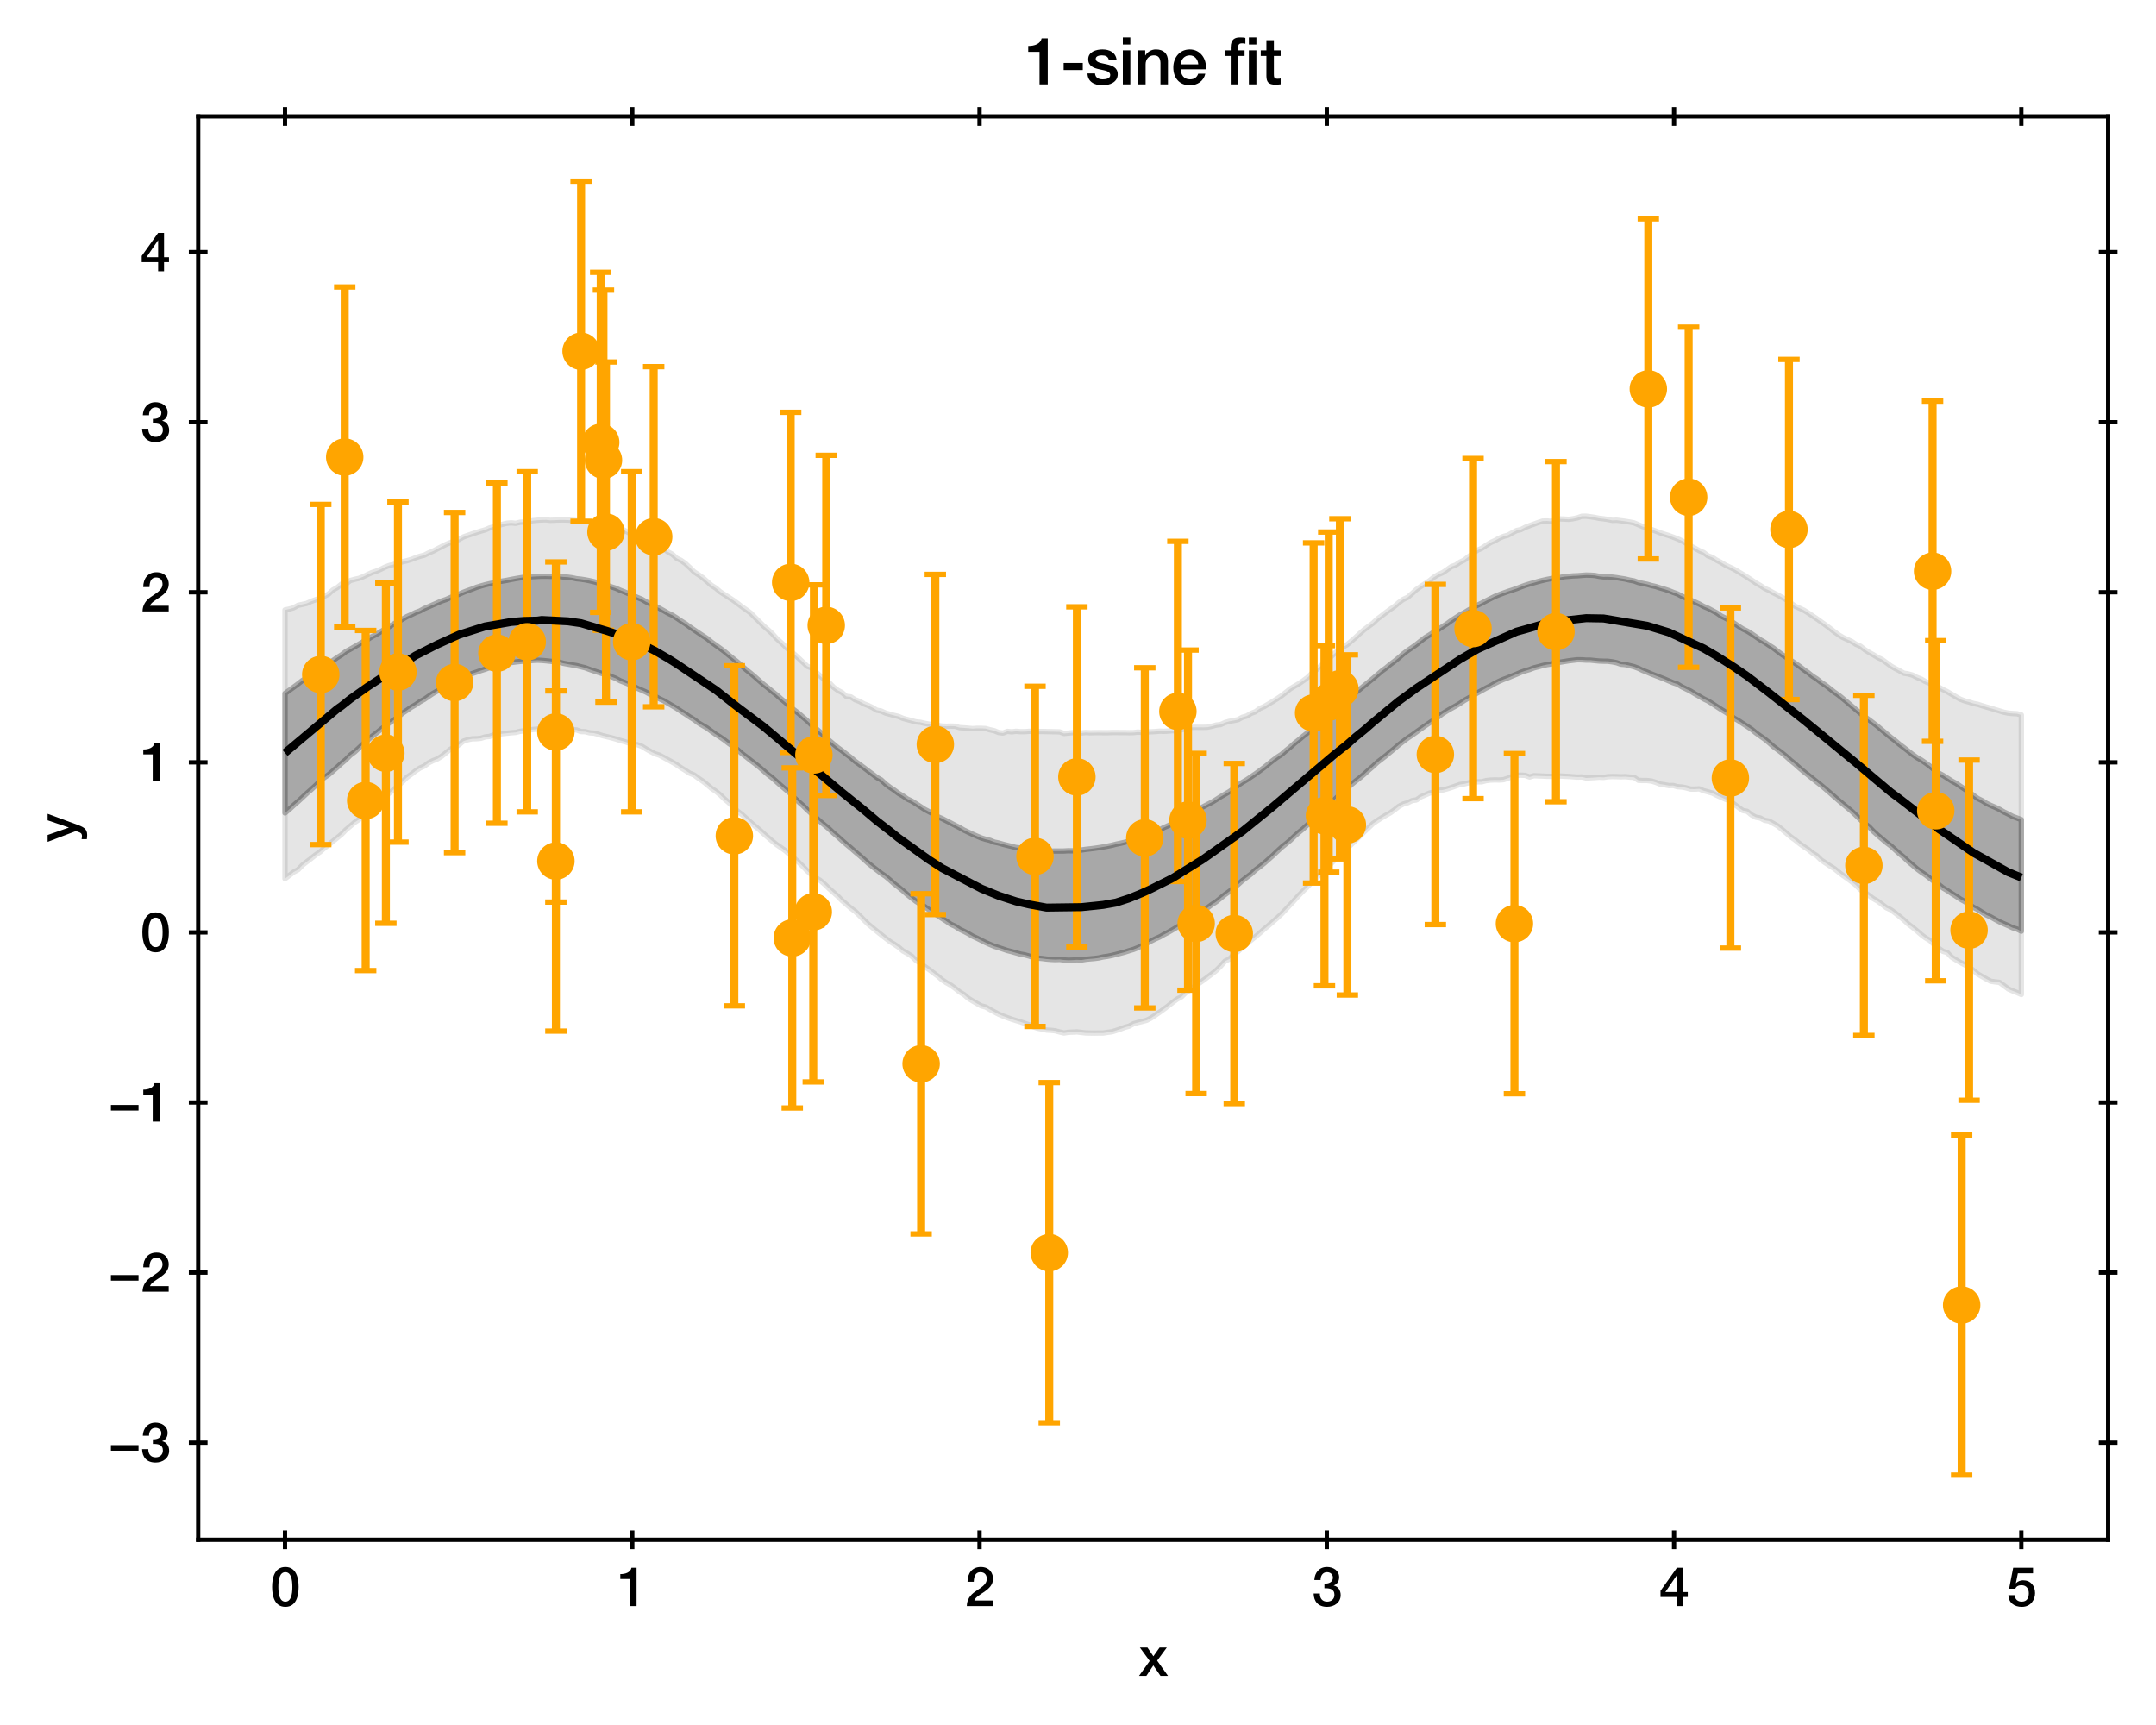 <?xml version="1.0" encoding="utf-8" standalone="no"?>
<!DOCTYPE svg PUBLIC "-//W3C//DTD SVG 1.1//EN"
  "http://www.w3.org/Graphics/SVG/1.1/DTD/svg11.dtd">
<svg height="322.431pt" version="1.1" viewBox="0 0 403.129 322.431" width="403.129pt" xmlns="http://www.w3.org/2000/svg" xmlns:xlink="http://www.w3.org/1999/xlink">
 <defs>
  <style type="text/css">*{stroke-linecap:butt;stroke-linejoin:round;}</style>
 </defs>
 <g id="figure_1">
  <g id="patch_1">
   <path d="M 0 322.431 
L 403.129 322.431 
L 403.129 0 
L 0 0 
z
" style="fill:#ffffff;"/>
  </g>
  <g id="axes_1">
   <g id="patch_2">
    <path d="M 37.059 287.881 
L 394.179 287.881 
L 394.179 21.769 
L 37.059 21.769 
z
" style="fill:#ffffff;"/>
   </g>
   <g id="PolyCollection_1">
    <defs>
     <path d="M 53.292 -192.784 
L 53.292 -170.442 
L 54.106 -171.133 
L 54.919 -171.881 
L 55.733 -172.584 
L 56.547 -173.337 
L 57.36 -174.097 
L 58.174 -174.805 
L 58.988 -175.56 
L 59.801 -176.347 
L 60.615 -177.036 
L 61.429 -177.585 
L 62.242 -178.275 
L 63.056 -178.992 
L 63.87 -179.74 
L 64.683 -180.413 
L 65.497 -181.242 
L 66.311 -181.85 
L 67.125 -182.603 
L 67.938 -183.355 
L 68.752 -184.065 
L 69.566 -184.771 
L 70.379 -185.379 
L 71.193 -186.045 
L 72.007 -186.674 
L 72.82 -187.315 
L 73.634 -187.81 
L 74.448 -188.393 
L 75.261 -189.092 
L 76.075 -189.627 
L 76.889 -190.205 
L 77.702 -190.662 
L 78.516 -191.233 
L 79.33 -191.682 
L 80.143 -192.244 
L 80.957 -192.79 
L 81.771 -193.249 
L 82.584 -193.658 
L 83.398 -194.096 
L 84.212 -194.577 
L 85.025 -195.044 
L 85.839 -195.417 
L 86.653 -195.826 
L 87.466 -196.128 
L 88.28 -196.505 
L 89.094 -196.771 
L 89.907 -197.061 
L 90.721 -197.313 
L 91.535 -197.608 
L 92.348 -197.842 
L 93.162 -198.061 
L 93.976 -198.291 
L 94.789 -198.45 
L 95.603 -198.559 
L 96.417 -198.67 
L 97.23 -198.762 
L 98.044 -198.844 
L 98.858 -198.869 
L 99.671 -198.959 
L 100.485 -198.999 
L 101.299 -198.96 
L 102.112 -198.885 
L 102.926 -198.803 
L 103.74 -198.7 
L 104.553 -198.628 
L 105.367 -198.417 
L 106.181 -198.268 
L 106.994 -198.123 
L 107.808 -197.983 
L 108.622 -197.778 
L 109.435 -197.579 
L 110.249 -197.274 
L 111.063 -196.995 
L 111.876 -196.733 
L 112.69 -196.48 
L 113.504 -196.252 
L 114.317 -195.924 
L 115.131 -195.607 
L 115.945 -195.165 
L 116.758 -194.849 
L 117.572 -194.519 
L 118.386 -194.181 
L 119.199 -193.737 
L 120.013 -193.393 
L 120.827 -193.025 
L 121.64 -192.562 
L 122.454 -192.267 
L 123.268 -191.811 
L 124.081 -191.436 
L 124.895 -190.965 
L 125.709 -190.484 
L 126.522 -190.008 
L 127.336 -189.456 
L 128.15 -188.948 
L 128.963 -188.393 
L 129.777 -187.893 
L 130.591 -187.279 
L 131.404 -186.788 
L 132.218 -186.317 
L 133.032 -185.714 
L 133.845 -185.138 
L 134.659 -184.629 
L 135.473 -184.059 
L 136.286 -183.433 
L 137.1 -182.847 
L 137.914 -182.273 
L 138.728 -181.543 
L 139.541 -180.925 
L 140.355 -180.278 
L 141.169 -179.661 
L 141.982 -179.025 
L 142.796 -178.311 
L 143.61 -177.605 
L 144.423 -176.983 
L 145.237 -176.255 
L 146.051 -175.53 
L 146.864 -174.854 
L 147.678 -174.174 
L 148.492 -173.291 
L 149.305 -172.545 
L 150.119 -171.835 
L 150.933 -171.038 
L 151.746 -170.303 
L 152.56 -169.601 
L 153.374 -168.836 
L 154.187 -168.162 
L 155.001 -167.486 
L 155.815 -166.713 
L 156.628 -166.033 
L 157.442 -165.291 
L 158.256 -164.583 
L 159.069 -163.916 
L 159.883 -163.195 
L 160.697 -162.513 
L 161.51 -161.799 
L 162.324 -161.063 
L 163.138 -160.412 
L 163.951 -159.781 
L 164.765 -159.15 
L 165.579 -158.602 
L 166.392 -157.913 
L 167.206 -157.185 
L 168.02 -156.571 
L 168.833 -155.906 
L 169.647 -155.18 
L 170.461 -154.542 
L 171.274 -153.916 
L 172.088 -153.392 
L 172.902 -152.931 
L 173.715 -152.343 
L 174.529 -151.797 
L 175.343 -151.25 
L 176.156 -150.713 
L 176.97 -150.199 
L 177.784 -149.624 
L 178.597 -149.256 
L 179.411 -148.712 
L 180.225 -148.321 
L 181.038 -147.895 
L 181.852 -147.409 
L 182.666 -147.03 
L 183.479 -146.619 
L 184.293 -146.216 
L 185.107 -145.857 
L 185.92 -145.516 
L 186.734 -145.263 
L 187.548 -144.995 
L 188.361 -144.717 
L 189.175 -144.515 
L 189.989 -144.285 
L 190.802 -144.056 
L 191.616 -143.913 
L 192.43 -143.686 
L 193.243 -143.413 
L 194.057 -143.308 
L 194.871 -143.23 
L 195.684 -143.126 
L 196.498 -143.06 
L 197.312 -143.023 
L 198.125 -143.051 
L 198.939 -142.956 
L 199.753 -142.905 
L 200.566 -142.932 
L 201.38 -142.986 
L 202.194 -142.941 
L 203.007 -143.078 
L 203.821 -143.16 
L 204.635 -143.228 
L 205.448 -143.336 
L 206.262 -143.519 
L 207.076 -143.636 
L 207.89 -143.799 
L 208.703 -143.998 
L 209.517 -144.214 
L 210.331 -144.429 
L 211.144 -144.69 
L 211.958 -144.934 
L 212.772 -145.258 
L 213.585 -145.664 
L 214.399 -146.077 
L 215.213 -146.493 
L 216.026 -146.9 
L 216.84 -147.264 
L 217.654 -147.725 
L 218.467 -148.146 
L 219.281 -148.621 
L 220.095 -149.096 
L 220.908 -149.586 
L 221.722 -150.142 
L 222.536 -150.623 
L 223.349 -151.11 
L 224.163 -151.625 
L 224.977 -152.161 
L 225.79 -152.714 
L 226.604 -153.326 
L 227.418 -153.855 
L 228.231 -154.518 
L 229.045 -155.179 
L 229.859 -155.758 
L 230.672 -156.404 
L 231.486 -157.062 
L 232.3 -157.793 
L 233.113 -158.413 
L 233.927 -159.025 
L 234.741 -159.789 
L 235.554 -160.394 
L 236.368 -161.042 
L 237.182 -161.765 
L 237.995 -162.481 
L 238.809 -163.251 
L 239.623 -164.008 
L 240.436 -164.662 
L 241.25 -165.329 
L 242.064 -166.119 
L 242.877 -166.825 
L 243.691 -167.496 
L 244.505 -168.255 
L 245.318 -168.993 
L 246.132 -169.712 
L 246.946 -170.439 
L 247.759 -171.198 
L 248.573 -171.97 
L 249.387 -172.778 
L 250.2 -173.56 
L 251.014 -174.29 
L 251.828 -174.984 
L 252.641 -175.721 
L 253.455 -176.384 
L 254.269 -177.016 
L 255.082 -177.694 
L 255.896 -178.44 
L 256.71 -179.137 
L 257.523 -179.895 
L 258.337 -180.524 
L 259.151 -181.152 
L 259.964 -181.844 
L 260.778 -182.518 
L 261.592 -183.218 
L 262.405 -183.838 
L 263.219 -184.449 
L 264.033 -184.994 
L 264.846 -185.58 
L 265.66 -186.163 
L 266.474 -186.733 
L 267.287 -187.285 
L 268.101 -187.841 
L 268.915 -188.391 
L 269.728 -189.009 
L 270.542 -189.515 
L 271.356 -189.99 
L 272.169 -190.431 
L 272.983 -190.927 
L 273.797 -191.474 
L 274.61 -191.936 
L 275.424 -192.389 
L 276.238 -192.886 
L 277.052 -193.327 
L 277.865 -193.784 
L 278.679 -194.183 
L 279.493 -194.652 
L 280.306 -195.063 
L 281.12 -195.41 
L 281.934 -195.708 
L 282.747 -196.051 
L 283.561 -196.38 
L 284.375 -196.735 
L 285.188 -197.019 
L 286.002 -197.259 
L 286.816 -197.568 
L 287.629 -197.775 
L 288.443 -197.996 
L 289.257 -198.179 
L 290.07 -198.294 
L 290.884 -198.476 
L 291.698 -198.625 
L 292.511 -198.754 
L 293.325 -198.889 
L 294.139 -198.99 
L 294.952 -199.082 
L 295.766 -199.07 
L 296.58 -199.015 
L 297.393 -199.011 
L 298.207 -198.925 
L 299.021 -198.845 
L 299.834 -198.816 
L 300.648 -198.804 
L 301.462 -198.695 
L 302.275 -198.529 
L 303.089 -198.249 
L 303.903 -198.184 
L 304.716 -197.989 
L 305.53 -197.787 
L 306.344 -197.485 
L 307.157 -197.087 
L 307.971 -196.777 
L 308.785 -196.424 
L 309.598 -196.106 
L 310.412 -195.8 
L 311.226 -195.477 
L 312.039 -195.127 
L 312.853 -194.784 
L 313.667 -194.519 
L 314.48 -194.017 
L 315.294 -193.62 
L 316.108 -193.224 
L 316.921 -192.712 
L 317.735 -192.259 
L 318.549 -191.772 
L 319.362 -191.381 
L 320.176 -190.879 
L 320.99 -190.334 
L 321.803 -189.806 
L 322.617 -189.31 
L 323.431 -188.776 
L 324.244 -188.155 
L 325.058 -187.701 
L 325.872 -187.159 
L 326.685 -186.631 
L 327.499 -186.093 
L 328.313 -185.42 
L 329.126 -184.839 
L 329.94 -184.266 
L 330.754 -183.6 
L 331.567 -182.875 
L 332.381 -182.273 
L 333.195 -181.659 
L 334.008 -180.994 
L 334.822 -180.259 
L 335.636 -179.597 
L 336.449 -178.864 
L 337.263 -178.173 
L 338.077 -177.544 
L 338.89 -176.899 
L 339.704 -176.247 
L 340.518 -175.609 
L 341.331 -174.922 
L 342.145 -174.224 
L 342.959 -173.506 
L 343.772 -172.805 
L 344.586 -172.123 
L 345.4 -171.454 
L 346.213 -170.775 
L 347.027 -170.005 
L 347.841 -169.217 
L 348.655 -168.495 
L 349.468 -167.869 
L 350.282 -167.015 
L 351.096 -166.277 
L 351.909 -165.588 
L 352.723 -164.904 
L 353.537 -164.29 
L 354.35 -163.559 
L 355.164 -162.828 
L 355.978 -162.16 
L 356.791 -161.39 
L 357.605 -160.703 
L 358.419 -160.004 
L 359.232 -159.396 
L 360.046 -158.856 
L 360.86 -158.222 
L 361.673 -157.618 
L 362.487 -157.07 
L 363.301 -156.417 
L 364.114 -155.938 
L 364.928 -155.387 
L 365.742 -154.874 
L 366.555 -154.329 
L 367.369 -153.879 
L 368.183 -153.329 
L 368.996 -152.8 
L 369.81 -152.382 
L 370.624 -151.865 
L 371.437 -151.366 
L 372.251 -150.99 
L 373.065 -150.527 
L 373.878 -150.087 
L 374.692 -149.723 
L 375.506 -149.372 
L 376.319 -148.976 
L 377.133 -148.738 
L 377.947 -148.334 
L 377.947 -169.195 
L 377.947 -169.195 
L 377.133 -169.498 
L 376.319 -169.793 
L 375.506 -170.24 
L 374.692 -170.626 
L 373.878 -171.112 
L 373.065 -171.491 
L 372.251 -171.842 
L 371.437 -172.231 
L 370.624 -172.741 
L 369.81 -173.15 
L 368.996 -173.731 
L 368.183 -174.329 
L 367.369 -174.883 
L 366.555 -175.431 
L 365.742 -175.987 
L 364.928 -176.425 
L 364.114 -176.951 
L 363.301 -177.468 
L 362.487 -177.904 
L 361.673 -178.503 
L 360.86 -179.185 
L 360.046 -179.785 
L 359.232 -180.345 
L 358.419 -180.797 
L 357.605 -181.379 
L 356.791 -182.019 
L 355.978 -182.667 
L 355.164 -183.274 
L 354.35 -183.962 
L 353.537 -184.572 
L 352.723 -185.255 
L 351.909 -185.932 
L 351.096 -186.621 
L 350.282 -187.251 
L 349.468 -187.864 
L 348.655 -188.438 
L 347.841 -189.097 
L 347.027 -189.759 
L 346.213 -190.444 
L 345.4 -191.143 
L 344.586 -191.815 
L 343.772 -192.477 
L 342.959 -193.046 
L 342.145 -193.688 
L 341.331 -194.327 
L 340.518 -194.853 
L 339.704 -195.502 
L 338.89 -196.019 
L 338.077 -196.675 
L 337.263 -197.231 
L 336.449 -197.875 
L 335.636 -198.431 
L 334.822 -198.996 
L 334.008 -199.539 
L 333.195 -200.055 
L 332.381 -200.669 
L 331.567 -201.297 
L 330.754 -201.811 
L 329.94 -202.361 
L 329.126 -202.823 
L 328.313 -203.384 
L 327.499 -203.948 
L 326.685 -204.45 
L 325.872 -204.843 
L 325.058 -205.369 
L 324.244 -205.921 
L 323.431 -206.419 
L 322.617 -206.868 
L 321.803 -207.279 
L 320.99 -207.848 
L 320.176 -208.281 
L 319.362 -208.716 
L 318.549 -209.048 
L 317.735 -209.503 
L 316.921 -209.876 
L 316.108 -210.24 
L 315.294 -210.611 
L 314.48 -210.952 
L 313.667 -211.386 
L 312.853 -211.684 
L 312.039 -212.012 
L 311.226 -212.276 
L 310.412 -212.509 
L 309.598 -212.775 
L 308.785 -212.96 
L 307.971 -213.196 
L 307.157 -213.361 
L 306.344 -213.527 
L 305.53 -213.825 
L 304.716 -213.971 
L 303.903 -214.17 
L 303.089 -214.296 
L 302.275 -214.433 
L 301.462 -214.531 
L 300.648 -214.588 
L 299.834 -214.579 
L 299.021 -214.672 
L 298.207 -214.842 
L 297.393 -214.893 
L 296.58 -214.913 
L 295.766 -214.854 
L 294.952 -214.786 
L 294.139 -214.759 
L 293.325 -214.682 
L 292.511 -214.618 
L 291.698 -214.471 
L 290.884 -214.375 
L 290.07 -214.261 
L 289.257 -214.106 
L 288.443 -213.922 
L 287.629 -213.718 
L 286.816 -213.484 
L 286.002 -213.256 
L 285.188 -213.007 
L 284.375 -212.707 
L 283.561 -212.387 
L 282.747 -212.108 
L 281.934 -211.841 
L 281.12 -211.553 
L 280.306 -211.248 
L 279.493 -210.915 
L 278.679 -210.507 
L 277.865 -210.093 
L 277.052 -209.671 
L 276.238 -209.268 
L 275.424 -208.815 
L 274.61 -208.387 
L 273.797 -207.882 
L 272.983 -207.467 
L 272.169 -206.933 
L 271.356 -206.4 
L 270.542 -205.801 
L 269.728 -205.279 
L 268.915 -204.727 
L 268.101 -204.259 
L 267.287 -203.713 
L 266.474 -203.221 
L 265.66 -202.599 
L 264.846 -201.955 
L 264.033 -201.371 
L 263.219 -200.818 
L 262.405 -200.203 
L 261.592 -199.489 
L 260.778 -198.832 
L 259.964 -198.231 
L 259.151 -197.547 
L 258.337 -196.957 
L 257.523 -196.252 
L 256.71 -195.566 
L 255.896 -194.904 
L 255.082 -194.242 
L 254.269 -193.57 
L 253.455 -192.923 
L 252.641 -192.232 
L 251.828 -191.529 
L 251.014 -190.908 
L 250.2 -190.268 
L 249.387 -189.523 
L 248.573 -188.868 
L 247.759 -188.185 
L 246.946 -187.482 
L 246.132 -186.74 
L 245.318 -186.098 
L 244.505 -185.437 
L 243.691 -184.808 
L 242.877 -184.122 
L 242.064 -183.485 
L 241.25 -182.755 
L 240.436 -182.104 
L 239.623 -181.387 
L 238.809 -180.856 
L 237.995 -180.255 
L 237.182 -179.604 
L 236.368 -178.939 
L 235.554 -178.338 
L 234.741 -177.747 
L 233.927 -177.195 
L 233.113 -176.644 
L 232.3 -176.165 
L 231.486 -175.604 
L 230.672 -174.984 
L 229.859 -174.423 
L 229.045 -173.944 
L 228.231 -173.476 
L 227.418 -172.947 
L 226.604 -172.45 
L 225.79 -172.034 
L 224.977 -171.603 
L 224.163 -171.17 
L 223.349 -170.675 
L 222.536 -170.211 
L 221.722 -169.784 
L 220.908 -169.366 
L 220.095 -168.93 
L 219.281 -168.509 
L 218.467 -168.077 
L 217.654 -167.724 
L 216.84 -167.29 
L 216.026 -166.896 
L 215.213 -166.563 
L 214.399 -166.255 
L 213.585 -165.965 
L 212.772 -165.704 
L 211.958 -165.411 
L 211.144 -165.203 
L 210.331 -164.966 
L 209.517 -164.774 
L 208.703 -164.603 
L 207.89 -164.397 
L 207.076 -164.229 
L 206.262 -164.081 
L 205.448 -163.946 
L 204.635 -163.828 
L 203.821 -163.725 
L 203.007 -163.638 
L 202.194 -163.511 
L 201.38 -163.442 
L 200.566 -163.362 
L 199.753 -163.377 
L 198.939 -163.33 
L 198.125 -163.321 
L 197.312 -163.322 
L 196.498 -163.313 
L 195.684 -163.263 
L 194.871 -163.28 
L 194.057 -163.4 
L 193.243 -163.445 
L 192.43 -163.542 
L 191.616 -163.609 
L 190.802 -163.887 
L 189.989 -163.979 
L 189.175 -164.179 
L 188.361 -164.381 
L 187.548 -164.586 
L 186.734 -164.823 
L 185.92 -164.994 
L 185.107 -165.322 
L 184.293 -165.519 
L 183.479 -165.769 
L 182.666 -166.11 
L 181.852 -166.468 
L 181.038 -166.854 
L 180.225 -167.243 
L 179.411 -167.716 
L 178.597 -168.124 
L 177.784 -168.561 
L 176.97 -168.971 
L 176.156 -169.392 
L 175.343 -169.74 
L 174.529 -170.251 
L 173.715 -170.676 
L 172.902 -171.107 
L 172.088 -171.641 
L 171.274 -172.175 
L 170.461 -172.668 
L 169.647 -173.055 
L 168.833 -173.627 
L 168.02 -174.095 
L 167.206 -174.715 
L 166.392 -175.25 
L 165.579 -175.867 
L 164.765 -176.626 
L 163.951 -177.079 
L 163.138 -177.711 
L 162.324 -178.31 
L 161.51 -178.929 
L 160.697 -179.529 
L 159.883 -180.111 
L 159.069 -180.829 
L 158.256 -181.435 
L 157.442 -182.083 
L 156.628 -182.67 
L 155.815 -183.349 
L 155.001 -184.032 
L 154.187 -184.801 
L 153.374 -185.547 
L 152.56 -186.243 
L 151.746 -186.902 
L 150.933 -187.684 
L 150.119 -188.371 
L 149.305 -189.086 
L 148.492 -189.701 
L 147.678 -190.339 
L 146.864 -191.098 
L 146.051 -191.773 
L 145.237 -192.493 
L 144.423 -193.141 
L 143.61 -193.815 
L 142.796 -194.447 
L 141.982 -195.155 
L 141.169 -195.878 
L 140.355 -196.569 
L 139.541 -197.208 
L 138.728 -197.934 
L 137.914 -198.642 
L 137.1 -199.293 
L 136.286 -199.938 
L 135.473 -200.617 
L 134.659 -201.223 
L 133.845 -201.804 
L 133.032 -202.386 
L 132.218 -203.05 
L 131.404 -203.588 
L 130.591 -204.125 
L 129.777 -204.676 
L 128.963 -205.235 
L 128.15 -205.829 
L 127.336 -206.339 
L 126.522 -206.899 
L 125.709 -207.416 
L 124.895 -207.799 
L 124.081 -208.272 
L 123.268 -208.728 
L 122.454 -209.126 
L 121.64 -209.513 
L 120.827 -209.914 
L 120.013 -210.387 
L 119.199 -210.723 
L 118.386 -211.094 
L 117.572 -211.43 
L 116.758 -211.774 
L 115.945 -212.091 
L 115.131 -212.462 
L 114.317 -212.716 
L 113.504 -212.987 
L 112.69 -213.222 
L 111.876 -213.439 
L 111.063 -213.677 
L 110.249 -213.866 
L 109.435 -214.023 
L 108.622 -214.148 
L 107.808 -214.232 
L 106.994 -214.405 
L 106.181 -214.519 
L 105.367 -214.566 
L 104.553 -214.649 
L 103.74 -214.685 
L 102.926 -214.678 
L 102.112 -214.7 
L 101.299 -214.698 
L 100.485 -214.666 
L 99.671 -214.626 
L 98.858 -214.562 
L 98.044 -214.524 
L 97.23 -214.391 
L 96.417 -214.254 
L 95.603 -214.104 
L 94.789 -213.936 
L 93.976 -213.801 
L 93.162 -213.667 
L 92.348 -213.464 
L 91.535 -213.298 
L 90.721 -213.108 
L 89.907 -212.876 
L 89.094 -212.626 
L 88.28 -212.3 
L 87.466 -212.015 
L 86.653 -211.702 
L 85.839 -211.341 
L 85.025 -211.018 
L 84.212 -210.705 
L 83.398 -210.344 
L 82.584 -210.069 
L 81.771 -209.713 
L 80.957 -209.359 
L 80.143 -209 
L 79.33 -208.659 
L 78.516 -208.207 
L 77.702 -207.908 
L 76.889 -207.505 
L 76.075 -207.147 
L 75.261 -206.681 
L 74.448 -206.201 
L 73.634 -205.79 
L 72.82 -205.3 
L 72.007 -204.815 
L 71.193 -204.336 
L 70.379 -203.832 
L 69.566 -203.421 
L 68.752 -202.884 
L 67.938 -202.469 
L 67.125 -201.989 
L 66.311 -201.527 
L 65.497 -201.062 
L 64.683 -200.627 
L 63.87 -200.001 
L 63.056 -199.5 
L 62.242 -198.921 
L 61.429 -198.438 
L 60.615 -197.948 
L 59.801 -197.422 
L 58.988 -196.888 
L 58.174 -196.261 
L 57.36 -195.704 
L 56.547 -195.213 
L 55.733 -194.574 
L 54.919 -193.966 
L 54.106 -193.376 
L 53.292 -192.784 
z
" id="mff2c9f259f" style="stroke:#000000;stroke-opacity:0.3;"/>
    </defs>
    <g clip-path="url(#p139ced23ae)">
     <use style="fill-opacity:0.3;stroke:#000000;stroke-opacity:0.3;" x="0" xlink:href="#mff2c9f259f" y="322.431"/>
    </g>
   </g>
   <g id="PolyCollection_2">
    <defs>
     <path d="M 53.292 -208.397 
L 53.292 -158.161 
L 54.106 -158.772 
L 54.919 -159.402 
L 55.733 -159.837 
L 56.547 -160.682 
L 57.36 -161.322 
L 58.174 -161.932 
L 58.988 -162.588 
L 59.801 -163.133 
L 60.615 -163.847 
L 61.429 -164.49 
L 62.242 -165.149 
L 63.056 -165.799 
L 63.87 -166.464 
L 64.683 -167.299 
L 65.497 -167.981 
L 66.311 -168.678 
L 67.125 -169.215 
L 67.938 -170.047 
L 68.752 -170.841 
L 69.566 -171.566 
L 70.379 -172.283 
L 71.193 -172.826 
L 72.007 -173.481 
L 72.82 -174.196 
L 73.634 -174.827 
L 74.448 -175.5 
L 75.261 -176.29 
L 76.075 -177.086 
L 76.889 -177.664 
L 77.702 -178.304 
L 78.516 -178.837 
L 79.33 -179.207 
L 80.143 -179.809 
L 80.957 -180.219 
L 81.771 -180.543 
L 82.584 -181.044 
L 83.398 -181.691 
L 84.212 -182.369 
L 85.025 -182.636 
L 85.839 -183.218 
L 86.653 -183.875 
L 87.466 -184.133 
L 88.28 -184.301 
L 89.094 -184.321 
L 89.907 -184.396 
L 90.721 -184.659 
L 91.535 -184.748 
L 92.348 -185.048 
L 93.162 -185.158 
L 93.976 -185.269 
L 94.789 -185.348 
L 95.603 -185.435 
L 96.417 -185.495 
L 97.23 -185.703 
L 98.044 -185.816 
L 98.858 -185.93 
L 99.671 -186.05 
L 100.485 -186.12 
L 101.299 -186.201 
L 102.112 -186.251 
L 102.926 -186.24 
L 103.74 -186.368 
L 104.553 -186.362 
L 105.367 -186.191 
L 106.181 -186.104 
L 106.994 -186.007 
L 107.808 -185.967 
L 108.622 -185.664 
L 109.435 -185.635 
L 110.249 -185.425 
L 111.063 -185.367 
L 111.876 -185.153 
L 112.69 -184.892 
L 113.504 -184.697 
L 114.317 -184.495 
L 115.131 -184.269 
L 115.945 -184.01 
L 116.758 -183.788 
L 117.572 -183.527 
L 118.386 -183.293 
L 119.199 -183.201 
L 120.013 -182.904 
L 120.827 -182.402 
L 121.64 -181.937 
L 122.454 -181.516 
L 123.268 -181.259 
L 124.081 -180.828 
L 124.895 -180.389 
L 125.709 -179.94 
L 126.522 -179.454 
L 127.336 -178.901 
L 128.15 -178.397 
L 128.963 -177.87 
L 129.777 -177.542 
L 130.591 -176.936 
L 131.404 -176.391 
L 132.218 -175.732 
L 133.032 -175.042 
L 133.845 -174.5 
L 134.659 -173.838 
L 135.473 -173.042 
L 136.286 -172.361 
L 137.1 -171.56 
L 137.914 -170.766 
L 138.728 -170.159 
L 139.541 -169.423 
L 140.355 -168.693 
L 141.169 -167.978 
L 141.982 -167.323 
L 142.796 -166.573 
L 143.61 -165.854 
L 144.423 -165.163 
L 145.237 -164.507 
L 146.051 -163.954 
L 146.864 -163.37 
L 147.678 -162.645 
L 148.492 -161.957 
L 149.305 -161.261 
L 150.119 -160.457 
L 150.933 -159.617 
L 151.746 -158.895 
L 152.56 -158.323 
L 153.374 -157.822 
L 154.187 -157.116 
L 155.001 -156.331 
L 155.815 -155.608 
L 156.628 -154.893 
L 157.442 -154.069 
L 158.256 -153.368 
L 159.069 -152.669 
L 159.883 -152.061 
L 160.697 -151.29 
L 161.51 -150.467 
L 162.324 -149.673 
L 163.138 -148.994 
L 163.951 -148.328 
L 164.765 -147.676 
L 165.579 -147.037 
L 166.392 -146.414 
L 167.206 -145.896 
L 168.02 -145.352 
L 168.833 -144.65 
L 169.647 -144.199 
L 170.461 -143.676 
L 171.274 -142.872 
L 172.088 -142.361 
L 172.902 -141.723 
L 173.715 -141.172 
L 174.529 -140.55 
L 175.343 -139.945 
L 176.156 -139.237 
L 176.97 -138.696 
L 177.784 -138.241 
L 178.597 -137.652 
L 179.411 -137.001 
L 180.225 -136.5 
L 181.038 -135.804 
L 181.852 -135.302 
L 182.666 -134.824 
L 183.479 -134.373 
L 184.293 -134.162 
L 185.107 -133.699 
L 185.92 -133.248 
L 186.734 -132.815 
L 187.548 -132.472 
L 188.361 -132.165 
L 189.175 -131.882 
L 189.989 -131.625 
L 190.802 -131.393 
L 191.616 -131.099 
L 192.43 -130.832 
L 193.243 -130.447 
L 194.057 -130.19 
L 194.871 -130.034 
L 195.684 -129.844 
L 196.498 -129.804 
L 197.312 -129.714 
L 198.125 -129.494 
L 198.939 -129.3 
L 199.753 -129.432 
L 200.566 -129.465 
L 201.38 -129.505 
L 202.194 -129.406 
L 203.007 -129.313 
L 203.821 -129.298 
L 204.635 -129.284 
L 205.448 -129.3 
L 206.262 -129.295 
L 207.076 -129.421 
L 207.89 -129.526 
L 208.703 -129.779 
L 209.517 -130.059 
L 210.331 -130.364 
L 211.144 -130.588 
L 211.958 -131.036 
L 212.772 -131.269 
L 213.585 -131.462 
L 214.399 -131.68 
L 215.213 -132.096 
L 216.026 -132.634 
L 216.84 -133.197 
L 217.654 -133.785 
L 218.467 -134.399 
L 219.281 -135.037 
L 220.095 -135.634 
L 220.908 -136.068 
L 221.722 -136.87 
L 222.536 -137.344 
L 223.349 -138.014 
L 224.163 -138.562 
L 224.977 -139.137 
L 225.79 -139.737 
L 226.604 -140.353 
L 227.418 -140.999 
L 228.231 -141.803 
L 229.045 -142.727 
L 229.859 -143.12 
L 230.672 -143.96 
L 231.486 -144.546 
L 232.3 -145.345 
L 233.113 -145.98 
L 233.927 -146.666 
L 234.741 -147.298 
L 235.554 -147.991 
L 236.368 -148.722 
L 237.182 -149.384 
L 237.995 -150.086 
L 238.809 -150.8 
L 239.623 -151.562 
L 240.436 -152.416 
L 241.25 -153.283 
L 242.064 -154.162 
L 242.877 -155.052 
L 243.691 -155.884 
L 244.505 -156.687 
L 245.318 -157.555 
L 246.132 -158.282 
L 246.946 -159.019 
L 247.759 -159.853 
L 248.573 -160.662 
L 249.387 -161.489 
L 250.2 -162.264 
L 251.014 -162.887 
L 251.828 -163.767 
L 252.641 -164.527 
L 253.455 -165.293 
L 254.269 -166.094 
L 255.082 -166.92 
L 255.896 -167.68 
L 256.71 -168.461 
L 257.523 -169.012 
L 258.337 -169.537 
L 259.151 -170.023 
L 259.964 -170.464 
L 260.778 -171.058 
L 261.592 -171.694 
L 262.405 -172.114 
L 263.219 -172.35 
L 264.033 -172.75 
L 264.846 -172.874 
L 265.66 -173.455 
L 266.474 -173.791 
L 267.287 -174.155 
L 268.101 -174.328 
L 268.915 -174.684 
L 269.728 -174.726 
L 270.542 -174.935 
L 271.356 -175.189 
L 272.169 -175.476 
L 272.983 -175.766 
L 273.797 -175.875 
L 274.61 -176.081 
L 275.424 -176.219 
L 276.238 -176.261 
L 277.052 -176.268 
L 277.865 -176.491 
L 278.679 -176.588 
L 279.493 -176.616 
L 280.306 -176.601 
L 281.12 -176.658 
L 281.934 -176.931 
L 282.747 -177.239 
L 283.561 -177.455 
L 284.375 -177.505 
L 285.188 -177.464 
L 286.002 -177.166 
L 286.816 -177.4 
L 287.629 -177.366 
L 288.443 -177.335 
L 289.257 -177.297 
L 290.07 -177.291 
L 290.884 -177.232 
L 291.698 -177.351 
L 292.511 -177.299 
L 293.325 -177.266 
L 294.139 -177.2 
L 294.952 -177.145 
L 295.766 -177.172 
L 296.58 -176.984 
L 297.393 -177.018 
L 298.207 -177.069 
L 299.021 -177.13 
L 299.834 -177.089 
L 300.648 -177.215 
L 301.462 -177.247 
L 302.275 -177.23 
L 303.089 -177.202 
L 303.903 -177.227 
L 304.716 -177.147 
L 305.53 -177.106 
L 306.344 -176.544 
L 307.157 -176.5 
L 307.971 -176.508 
L 308.785 -176.41 
L 309.598 -176.162 
L 310.412 -175.837 
L 311.226 -175.715 
L 312.039 -175.559 
L 312.853 -175.575 
L 313.667 -175.343 
L 314.48 -175.288 
L 315.294 -175.128 
L 316.108 -174.906 
L 316.921 -174.898 
L 317.735 -174.951 
L 318.549 -174.6 
L 319.362 -174.384 
L 320.176 -174.159 
L 320.99 -173.744 
L 321.803 -173.385 
L 322.617 -173.014 
L 323.431 -172.73 
L 324.244 -172.109 
L 325.058 -171.492 
L 325.872 -170.899 
L 326.685 -170.751 
L 327.499 -170.076 
L 328.313 -169.645 
L 329.126 -169.501 
L 329.94 -169.072 
L 330.754 -168.936 
L 331.567 -168.493 
L 332.381 -168.03 
L 333.195 -167.372 
L 334.008 -166.686 
L 334.822 -165.989 
L 335.636 -165.41 
L 336.449 -164.746 
L 337.263 -164.155 
L 338.077 -163.633 
L 338.89 -162.951 
L 339.704 -162.446 
L 340.518 -161.646 
L 341.331 -161.096 
L 342.145 -160.56 
L 342.959 -160.052 
L 343.772 -159.396 
L 344.586 -158.773 
L 345.4 -158.208 
L 346.213 -157.6 
L 347.027 -156.944 
L 347.841 -156.118 
L 348.655 -155.634 
L 349.468 -155.014 
L 350.282 -154.417 
L 351.096 -153.958 
L 351.909 -153.349 
L 352.723 -152.719 
L 353.537 -152.345 
L 354.35 -151.754 
L 355.164 -151.113 
L 355.978 -150.436 
L 356.791 -149.685 
L 357.605 -149.071 
L 358.419 -148.405 
L 359.232 -147.693 
L 360.046 -147.079 
L 360.86 -146.604 
L 361.673 -145.81 
L 362.487 -145.152 
L 363.301 -144.568 
L 364.114 -144.333 
L 364.928 -143.47 
L 365.742 -142.964 
L 366.555 -142.489 
L 367.369 -142.049 
L 368.183 -141.617 
L 368.996 -141.001 
L 369.81 -140.326 
L 370.624 -139.846 
L 371.437 -139.391 
L 372.251 -138.968 
L 373.065 -138.858 
L 373.878 -138.758 
L 374.692 -138.165 
L 375.506 -137.547 
L 376.319 -137.181 
L 377.133 -136.866 
L 377.947 -136.502 
L 377.947 -188.767 
L 377.947 -188.767 
L 377.133 -188.989 
L 376.319 -189.034 
L 375.506 -189.106 
L 374.692 -189.267 
L 373.878 -189.518 
L 373.065 -189.763 
L 372.251 -190.006 
L 371.437 -190.239 
L 370.624 -190.484 
L 369.81 -190.751 
L 368.996 -190.907 
L 368.183 -191.173 
L 367.369 -191.397 
L 366.555 -191.692 
L 365.742 -192.144 
L 364.928 -192.631 
L 364.114 -193.111 
L 363.301 -193.51 
L 362.487 -193.972 
L 361.673 -194.329 
L 360.86 -194.68 
L 360.046 -194.986 
L 359.232 -195.467 
L 358.419 -195.779 
L 357.605 -196.213 
L 356.791 -196.438 
L 355.978 -196.572 
L 355.164 -197.034 
L 354.35 -197.456 
L 353.537 -197.927 
L 352.723 -198.538 
L 351.909 -199.127 
L 351.096 -199.51 
L 350.282 -200.015 
L 349.468 -200.463 
L 348.655 -200.98 
L 347.841 -201.627 
L 347.027 -201.975 
L 346.213 -202.503 
L 345.4 -202.88 
L 344.586 -203.249 
L 343.772 -203.751 
L 342.959 -204.341 
L 342.145 -204.981 
L 341.331 -205.589 
L 340.518 -206.172 
L 339.704 -206.749 
L 338.89 -207.306 
L 338.077 -207.848 
L 337.263 -208.357 
L 336.449 -208.738 
L 335.636 -209.103 
L 334.822 -209.704 
L 334.008 -210.309 
L 333.195 -210.746 
L 332.381 -211.196 
L 331.567 -211.609 
L 330.754 -212.063 
L 329.94 -212.439 
L 329.126 -212.981 
L 328.313 -213.445 
L 327.499 -213.999 
L 326.685 -214.529 
L 325.872 -215.039 
L 325.058 -215.527 
L 324.244 -216.005 
L 323.431 -216.395 
L 322.617 -216.783 
L 321.803 -217.275 
L 320.99 -217.692 
L 320.176 -218.223 
L 319.362 -218.51 
L 318.549 -219.129 
L 317.735 -219.482 
L 316.921 -219.934 
L 316.108 -220.367 
L 315.294 -220.855 
L 314.48 -221.32 
L 313.667 -221.691 
L 312.853 -222.005 
L 312.039 -222.301 
L 311.226 -222.555 
L 310.412 -222.821 
L 309.598 -223.143 
L 308.785 -223.44 
L 307.971 -223.74 
L 307.157 -223.975 
L 306.344 -224.33 
L 305.53 -224.677 
L 304.716 -224.835 
L 303.903 -224.965 
L 303.089 -225.078 
L 302.275 -225.176 
L 301.462 -225.14 
L 300.648 -225.315 
L 299.834 -225.434 
L 299.021 -225.527 
L 298.207 -225.689 
L 297.393 -225.82 
L 296.58 -225.918 
L 295.766 -225.915 
L 294.952 -225.621 
L 294.139 -225.45 
L 293.325 -225.337 
L 292.511 -225.383 
L 291.698 -225.416 
L 290.884 -225.237 
L 290.07 -224.948 
L 289.257 -225.035 
L 288.443 -225.008 
L 287.629 -224.751 
L 286.816 -224.444 
L 286.002 -224.154 
L 285.188 -223.84 
L 284.375 -223.417 
L 283.561 -223.242 
L 282.747 -222.814 
L 281.934 -222.362 
L 281.12 -222.146 
L 280.306 -221.795 
L 279.493 -221.341 
L 278.679 -220.98 
L 277.865 -220.46 
L 277.052 -219.922 
L 276.238 -219.554 
L 275.424 -218.976 
L 274.61 -218.367 
L 273.797 -217.731 
L 272.983 -217.33 
L 272.169 -216.772 
L 271.356 -216.489 
L 270.542 -215.897 
L 269.728 -215.359 
L 268.915 -215.007 
L 268.101 -214.516 
L 267.287 -213.857 
L 266.474 -213.32 
L 265.66 -212.781 
L 264.846 -212.218 
L 264.033 -211.477 
L 263.219 -210.76 
L 262.405 -210.386 
L 261.592 -209.814 
L 260.778 -209.091 
L 259.964 -208.526 
L 259.151 -207.936 
L 258.337 -207.3 
L 257.523 -206.695 
L 256.71 -205.916 
L 255.896 -205.327 
L 255.082 -204.716 
L 254.269 -204.005 
L 253.455 -203.238 
L 252.641 -202.542 
L 251.828 -201.866 
L 251.014 -201.422 
L 250.2 -200.859 
L 249.387 -200.125 
L 248.573 -199.381 
L 247.759 -198.632 
L 246.946 -197.93 
L 246.132 -197.216 
L 245.318 -196.58 
L 244.505 -195.779 
L 243.691 -195.176 
L 242.877 -194.616 
L 242.064 -194.144 
L 241.25 -193.652 
L 240.436 -192.987 
L 239.623 -192.359 
L 238.809 -191.804 
L 237.995 -191.288 
L 237.182 -190.805 
L 236.368 -190.326 
L 235.554 -189.971 
L 234.741 -189.363 
L 233.927 -189.061 
L 233.113 -188.56 
L 232.3 -188.336 
L 231.486 -187.884 
L 230.672 -187.719 
L 229.859 -187.572 
L 229.045 -187.339 
L 228.231 -186.962 
L 227.418 -186.875 
L 226.604 -186.652 
L 225.79 -186.475 
L 224.977 -186.447 
L 224.163 -186.451 
L 223.349 -186.458 
L 222.536 -186.438 
L 221.722 -186.188 
L 220.908 -185.968 
L 220.095 -185.742 
L 219.281 -185.825 
L 218.467 -185.751 
L 217.654 -185.706 
L 216.84 -185.73 
L 216.026 -185.662 
L 215.213 -185.618 
L 214.399 -185.586 
L 213.585 -185.483 
L 212.772 -185.561 
L 211.958 -185.464 
L 211.144 -185.45 
L 210.331 -185.47 
L 209.517 -185.472 
L 208.703 -185.478 
L 207.89 -185.476 
L 207.076 -185.445 
L 206.262 -185.45 
L 205.448 -185.464 
L 204.635 -185.454 
L 203.821 -185.436 
L 203.007 -185.481 
L 202.194 -185.392 
L 201.38 -185.47 
L 200.566 -185.458 
L 199.753 -185.373 
L 198.939 -185.303 
L 198.125 -185.608 
L 197.312 -185.625 
L 196.498 -185.641 
L 195.684 -185.657 
L 194.871 -185.673 
L 194.057 -185.673 
L 193.243 -185.689 
L 192.43 -185.706 
L 191.616 -185.643 
L 190.802 -185.639 
L 189.989 -185.711 
L 189.175 -185.61 
L 188.361 -185.697 
L 187.548 -185.382 
L 186.734 -185.478 
L 185.92 -185.813 
L 185.107 -185.99 
L 184.293 -186.221 
L 183.479 -186.259 
L 182.666 -186.262 
L 181.852 -186.208 
L 181.038 -186.284 
L 180.225 -186.35 
L 179.411 -186.398 
L 178.597 -186.651 
L 177.784 -186.68 
L 176.97 -186.649 
L 176.156 -186.683 
L 175.343 -186.801 
L 174.529 -186.884 
L 173.715 -187.052 
L 172.902 -187.2 
L 172.088 -187.39 
L 171.274 -187.472 
L 170.461 -187.689 
L 169.647 -187.905 
L 168.833 -188.127 
L 168.02 -188.481 
L 167.206 -188.671 
L 166.392 -188.897 
L 165.579 -189.119 
L 164.765 -189.496 
L 163.951 -189.647 
L 163.138 -190.144 
L 162.324 -190.536 
L 161.51 -190.85 
L 160.697 -191.303 
L 159.883 -191.61 
L 159.069 -192.153 
L 158.256 -192.226 
L 157.442 -192.958 
L 156.628 -193.382 
L 155.815 -193.985 
L 155.001 -194.85 
L 154.187 -195.331 
L 153.374 -196.036 
L 152.56 -196.806 
L 151.746 -197.558 
L 150.933 -197.868 
L 150.119 -198.644 
L 149.305 -199.404 
L 148.492 -200.153 
L 147.678 -200.742 
L 146.864 -201.515 
L 146.051 -202.3 
L 145.237 -203.023 
L 144.423 -203.944 
L 143.61 -204.693 
L 142.796 -205.385 
L 141.982 -206.201 
L 141.169 -206.996 
L 140.355 -207.829 
L 139.541 -208.425 
L 138.728 -208.984 
L 137.914 -209.623 
L 137.1 -210.21 
L 136.286 -210.745 
L 135.473 -211.259 
L 134.659 -211.783 
L 133.845 -212.488 
L 133.032 -212.992 
L 132.218 -213.703 
L 131.404 -214.413 
L 130.591 -214.99 
L 129.777 -215.528 
L 128.963 -216.335 
L 128.15 -217.088 
L 127.336 -217.666 
L 126.522 -218.06 
L 125.709 -218.811 
L 124.895 -219.246 
L 124.081 -219.885 
L 123.268 -220.301 
L 122.454 -220.514 
L 121.64 -221.006 
L 120.827 -221.525 
L 120.013 -221.82 
L 119.199 -222.321 
L 118.386 -222.553 
L 117.572 -222.826 
L 116.758 -223.284 
L 115.945 -223.72 
L 115.131 -224.02 
L 114.317 -224.384 
L 113.504 -224.557 
L 112.69 -224.707 
L 111.876 -224.792 
L 111.063 -224.747 
L 110.249 -224.876 
L 109.435 -224.938 
L 108.622 -224.979 
L 107.808 -225.077 
L 106.994 -225.151 
L 106.181 -225.198 
L 105.367 -225.22 
L 104.553 -225.216 
L 103.74 -225.182 
L 102.926 -225.147 
L 102.112 -225.238 
L 101.299 -225.221 
L 100.485 -225.169 
L 99.671 -225.09 
L 98.858 -224.945 
L 98.044 -224.842 
L 97.23 -224.792 
L 96.417 -224.594 
L 95.603 -224.682 
L 94.789 -224.61 
L 93.976 -224.416 
L 93.162 -224.193 
L 92.348 -223.944 
L 91.535 -223.723 
L 90.721 -223.37 
L 89.907 -223.138 
L 89.094 -222.885 
L 88.28 -222.615 
L 87.466 -222.339 
L 86.653 -222.047 
L 85.839 -221.582 
L 85.025 -221.253 
L 84.212 -220.987 
L 83.398 -220.646 
L 82.584 -220.236 
L 81.771 -219.815 
L 80.957 -219.382 
L 80.143 -219.052 
L 79.33 -218.633 
L 78.516 -218.432 
L 77.702 -218.147 
L 76.889 -217.835 
L 76.075 -217.592 
L 75.261 -217.405 
L 74.448 -217.156 
L 73.634 -216.905 
L 72.82 -216.716 
L 72.007 -216.413 
L 71.193 -216.004 
L 70.379 -215.657 
L 69.566 -215.397 
L 68.752 -215.024 
L 67.938 -214.63 
L 67.125 -214.297 
L 66.311 -214.123 
L 65.497 -213.896 
L 64.683 -213.245 
L 63.87 -213.24 
L 63.056 -212.581 
L 62.242 -212.128 
L 61.429 -211.363 
L 60.615 -210.936 
L 59.801 -210.623 
L 58.988 -210.298 
L 58.174 -209.995 
L 57.36 -209.625 
L 56.547 -209.436 
L 55.733 -209.263 
L 54.919 -208.805 
L 54.106 -208.566 
L 53.292 -208.397 
z
" id="m4577305847" style="stroke:#808080;stroke-opacity:0.2;"/>
    </defs>
    <g clip-path="url(#p139ced23ae)">
     <use style="fill:#808080;fill-opacity:0.2;stroke:#808080;stroke-opacity:0.2;" x="0" xlink:href="#m4577305847" y="322.431"/>
    </g>
   </g>
   <g id="matplotlib.axis_1">
    <g id="xtick_1">
     <g id="line2d_1">
      <defs>
       <path d="M 0 1.75 
L 0 -1.75 
" id="m0d6541f98f" style="stroke:#000000;stroke-width:0.8;"/>
      </defs>
      <g>
       <use style="stroke:#000000;stroke-width:0.8;" x="53.292" xlink:href="#m0d6541f98f" y="287.881"/>
      </g>
     </g>
     <g id="line2d_2">
      <g>
       <use style="stroke:#000000;stroke-width:0.8;" x="53.292" xlink:href="#m0d6541f98f" y="21.769"/>
      </g>
     </g>
     <g id="text_1">
      <!-- 0 -->
      <g transform="translate(50.512 300.271)scale(0.1 -0.1)">
       <defs>
        <path d="M 1779 518 
C 1139 518 960 1306 960 2240 
C 960 3174 1139 3962 1779 3962 
C 2419 3962 2598 3174 2598 2240 
C 2598 1306 2419 518 1779 518 
z
M 1779 4570 
C 493 4570 230 3258 230 2240 
C 230 1222 493 -90 1779 -90 
C 3066 -90 3328 1222 3328 2240 
C 3328 3258 3066 4570 1779 4570 
z
" id="HelveticaNeue-Medium-30" transform="scale(0.016)"/>
       </defs>
       <use xlink:href="#HelveticaNeue-Medium-30"/>
      </g>
     </g>
    </g>
    <g id="xtick_2">
     <g id="line2d_3">
      <g>
       <use style="stroke:#000000;stroke-width:0.8;" x="118.223" xlink:href="#m0d6541f98f" y="287.881"/>
      </g>
     </g>
     <g id="line2d_4">
      <g>
       <use style="stroke:#000000;stroke-width:0.8;" x="118.223" xlink:href="#m0d6541f98f" y="21.769"/>
      </g>
     </g>
     <g id="text_2">
      <!-- 1 -->
      <g transform="translate(115.443 300.271)scale(0.1 -0.1)">
       <defs>
        <path d="M 339 3162 
L 1440 3162 
L 1440 0 
L 2240 0 
L 2240 4480 
L 1645 4480 
C 1536 3942 954 3731 339 3738 
L 339 3162 
z
" id="HelveticaNeue-Medium-31" transform="scale(0.016)"/>
       </defs>
       <use xlink:href="#HelveticaNeue-Medium-31"/>
      </g>
     </g>
    </g>
    <g id="xtick_3">
     <g id="line2d_5">
      <g>
       <use style="stroke:#000000;stroke-width:0.8;" x="183.154" xlink:href="#m0d6541f98f" y="287.881"/>
      </g>
     </g>
     <g id="line2d_6">
      <g>
       <use style="stroke:#000000;stroke-width:0.8;" x="183.154" xlink:href="#m0d6541f98f" y="21.769"/>
      </g>
     </g>
     <g id="text_3">
      <!-- 2 -->
      <g transform="translate(180.374 300.271)scale(0.1 -0.1)">
       <defs>
        <path d="M 3309 653 
L 1126 653 
C 1254 1050 1798 1325 2317 1683 
C 2829 2042 3315 2483 3315 3194 
C 3315 3770 2970 4570 1875 4570 
C 877 4570 333 3834 333 2842 
L 1062 2842 
C 1082 3469 1254 3962 1830 3962 
C 2458 3962 2592 3488 2586 3168 
C 2573 2470 1818 2118 1235 1696 
C 634 1293 256 736 250 0 
L 3309 0 
L 3309 653 
z
" id="HelveticaNeue-Medium-32" transform="scale(0.016)"/>
       </defs>
       <use xlink:href="#HelveticaNeue-Medium-32"/>
      </g>
     </g>
    </g>
    <g id="xtick_4">
     <g id="line2d_7">
      <g>
       <use style="stroke:#000000;stroke-width:0.8;" x="248.085" xlink:href="#m0d6541f98f" y="287.881"/>
      </g>
     </g>
     <g id="line2d_8">
      <g>
       <use style="stroke:#000000;stroke-width:0.8;" x="248.085" xlink:href="#m0d6541f98f" y="21.769"/>
      </g>
     </g>
     <g id="text_4">
      <!-- 3 -->
      <g transform="translate(245.305 300.271)scale(0.1 -0.1)">
       <defs>
        <path d="M 1459 2080 
C 2035 2106 2630 2016 2630 1318 
C 2630 806 2259 518 1773 518 
C 1203 518 909 928 928 1472 
L 198 1472 
C 218 538 736 -90 1773 -90 
C 2630 -90 3360 435 3360 1280 
C 3360 1856 3053 2298 2547 2400 
L 2547 2413 
C 2976 2566 3181 2925 3181 3373 
C 3181 4166 2464 4570 1766 4570 
C 864 4570 320 3917 282 3046 
L 1011 3046 
C 998 3507 1248 3962 1754 3962 
C 2157 3962 2451 3706 2451 3328 
C 2451 2778 1946 2605 1459 2624 
L 1459 2080 
z
" id="HelveticaNeue-Medium-33" transform="scale(0.016)"/>
       </defs>
       <use xlink:href="#HelveticaNeue-Medium-33"/>
      </g>
     </g>
    </g>
    <g id="xtick_5">
     <g id="line2d_9">
      <g>
       <use style="stroke:#000000;stroke-width:0.8;" x="313.016" xlink:href="#m0d6541f98f" y="287.881"/>
      </g>
     </g>
     <g id="line2d_10">
      <g>
       <use style="stroke:#000000;stroke-width:0.8;" x="313.016" xlink:href="#m0d6541f98f" y="21.769"/>
      </g>
     </g>
     <g id="text_5">
      <!-- 4 -->
      <g transform="translate(310.236 300.271)scale(0.1 -0.1)">
       <defs>
        <path d="M 3341 1638 
L 2765 1638 
L 2765 4480 
L 2074 4480 
L 154 1786 
L 154 1062 
L 2074 1062 
L 2074 0 
L 2765 0 
L 2765 1062 
L 3341 1062 
L 3341 1638 
z
M 2061 3610 
L 2074 3610 
L 2074 1638 
L 717 1638 
L 2061 3610 
z
" id="HelveticaNeue-Medium-34" transform="scale(0.016)"/>
       </defs>
       <use xlink:href="#HelveticaNeue-Medium-34"/>
      </g>
     </g>
    </g>
    <g id="xtick_6">
     <g id="line2d_11">
      <g>
       <use style="stroke:#000000;stroke-width:0.8;" x="377.947" xlink:href="#m0d6541f98f" y="287.881"/>
      </g>
     </g>
     <g id="line2d_12">
      <g>
       <use style="stroke:#000000;stroke-width:0.8;" x="377.947" xlink:href="#m0d6541f98f" y="21.769"/>
      </g>
     </g>
     <g id="text_6">
      <!-- 5 -->
      <g transform="translate(375.167 300.271)scale(0.1 -0.1)">
       <defs>
        <path d="M 307 2029 
L 1037 2029 
C 1152 2342 1453 2438 1760 2438 
C 2349 2438 2611 1997 2611 1504 
C 2611 960 2400 518 1779 518 
C 1306 518 998 794 954 1274 
L 224 1274 
C 256 378 928 -90 1792 -90 
C 2893 -90 3341 800 3341 1517 
C 3341 2374 2829 3014 1939 3014 
C 1638 3014 1312 2893 1114 2675 
L 1101 2688 
L 1331 3827 
L 3104 3827 
L 3104 4480 
L 787 4480 
L 307 2029 
z
" id="HelveticaNeue-Medium-35" transform="scale(0.016)"/>
       </defs>
       <use xlink:href="#HelveticaNeue-Medium-35"/>
      </g>
     </g>
    </g>
    <g id="text_7">
     <!-- x -->
     <g transform="translate(212.934 313.321)scale(0.1 -0.1)">
      <defs>
       <path d="M 26 0 
L 883 0 
L 1696 1222 
L 2534 0 
L 3411 0 
L 2144 1779 
L 3270 3309 
L 2426 3309 
L 1702 2291 
L 1011 3309 
L 128 3309 
L 1274 1741 
L 26 0 
z
" id="HelveticaNeue-Medium-78" transform="scale(0.016)"/>
      </defs>
      <use xlink:href="#HelveticaNeue-Medium-78"/>
     </g>
    </g>
   </g>
   <g id="matplotlib.axis_2">
    <g id="ytick_1">
     <g id="line2d_13">
      <defs>
       <path d="M 1.75 0 
L -1.75 -0 
" id="m09a6218d52" style="stroke:#000000;stroke-width:0.8;"/>
      </defs>
      <g>
       <use style="stroke:#000000;stroke-width:0.8;" x="37.059" xlink:href="#m09a6218d52" y="269.719"/>
      </g>
     </g>
     <g id="line2d_14">
      <g>
       <use style="stroke:#000000;stroke-width:0.8;" x="394.179" xlink:href="#m09a6218d52" y="269.719"/>
      </g>
     </g>
     <g id="text_8">
      <!-- −3 -->
      <g transform="translate(20.25 273.29)scale(0.1 -0.1)">
       <defs>
        <path d="M 3533 1293 
L 3533 1946 
L 307 1946 
L 307 1293 
L 3533 1293 
z
" id="HelveticaNeue-Medium-2212" transform="scale(0.016)"/>
       </defs>
       <use xlink:href="#HelveticaNeue-Medium-2212"/>
       <use x="60" xlink:href="#HelveticaNeue-Medium-33"/>
      </g>
     </g>
    </g>
    <g id="ytick_2">
     <g id="line2d_15">
      <g>
       <use style="stroke:#000000;stroke-width:0.8;" x="37.059" xlink:href="#m09a6218d52" y="237.922"/>
      </g>
     </g>
     <g id="line2d_16">
      <g>
       <use style="stroke:#000000;stroke-width:0.8;" x="394.179" xlink:href="#m09a6218d52" y="237.922"/>
      </g>
     </g>
     <g id="text_9">
      <!-- −2 -->
      <g transform="translate(20.25 241.492)scale(0.1 -0.1)">
       <use xlink:href="#HelveticaNeue-Medium-2212"/>
       <use x="60" xlink:href="#HelveticaNeue-Medium-32"/>
      </g>
     </g>
    </g>
    <g id="ytick_3">
     <g id="line2d_17">
      <g>
       <use style="stroke:#000000;stroke-width:0.8;" x="37.059" xlink:href="#m09a6218d52" y="206.124"/>
      </g>
     </g>
     <g id="line2d_18">
      <g>
       <use style="stroke:#000000;stroke-width:0.8;" x="394.179" xlink:href="#m09a6218d52" y="206.124"/>
      </g>
     </g>
     <g id="text_10">
      <!-- −1 -->
      <g transform="translate(20.25 209.694)scale(0.1 -0.1)">
       <use xlink:href="#HelveticaNeue-Medium-2212"/>
       <use x="60" xlink:href="#HelveticaNeue-Medium-31"/>
      </g>
     </g>
    </g>
    <g id="ytick_4">
     <g id="line2d_19">
      <g>
       <use style="stroke:#000000;stroke-width:0.8;" x="37.059" xlink:href="#m09a6218d52" y="174.326"/>
      </g>
     </g>
     <g id="line2d_20">
      <g>
       <use style="stroke:#000000;stroke-width:0.8;" x="394.179" xlink:href="#m09a6218d52" y="174.326"/>
      </g>
     </g>
     <g id="text_11">
      <!-- 0 -->
      <g transform="translate(26.25 177.896)scale(0.1 -0.1)">
       <use xlink:href="#HelveticaNeue-Medium-30"/>
      </g>
     </g>
    </g>
    <g id="ytick_5">
     <g id="line2d_21">
      <g>
       <use style="stroke:#000000;stroke-width:0.8;" x="37.059" xlink:href="#m09a6218d52" y="142.528"/>
      </g>
     </g>
     <g id="line2d_22">
      <g>
       <use style="stroke:#000000;stroke-width:0.8;" x="394.179" xlink:href="#m09a6218d52" y="142.528"/>
      </g>
     </g>
     <g id="text_12">
      <!-- 1 -->
      <g transform="translate(26.25 146.099)scale(0.1 -0.1)">
       <use xlink:href="#HelveticaNeue-Medium-31"/>
      </g>
     </g>
    </g>
    <g id="ytick_6">
     <g id="line2d_23">
      <g>
       <use style="stroke:#000000;stroke-width:0.8;" x="37.059" xlink:href="#m09a6218d52" y="110.73"/>
      </g>
     </g>
     <g id="line2d_24">
      <g>
       <use style="stroke:#000000;stroke-width:0.8;" x="394.179" xlink:href="#m09a6218d52" y="110.73"/>
      </g>
     </g>
     <g id="text_13">
      <!-- 2 -->
      <g transform="translate(26.25 114.301)scale(0.1 -0.1)">
       <use xlink:href="#HelveticaNeue-Medium-32"/>
      </g>
     </g>
    </g>
    <g id="ytick_7">
     <g id="line2d_25">
      <g>
       <use style="stroke:#000000;stroke-width:0.8;" x="37.059" xlink:href="#m09a6218d52" y="78.933"/>
      </g>
     </g>
     <g id="line2d_26">
      <g>
       <use style="stroke:#000000;stroke-width:0.8;" x="394.179" xlink:href="#m09a6218d52" y="78.933"/>
      </g>
     </g>
     <g id="text_14">
      <!-- 3 -->
      <g transform="translate(26.25 82.503)scale(0.1 -0.1)">
       <use xlink:href="#HelveticaNeue-Medium-33"/>
      </g>
     </g>
    </g>
    <g id="ytick_8">
     <g id="line2d_27">
      <g>
       <use style="stroke:#000000;stroke-width:0.8;" x="37.059" xlink:href="#m09a6218d52" y="47.135"/>
      </g>
     </g>
     <g id="line2d_28">
      <g>
       <use style="stroke:#000000;stroke-width:0.8;" x="394.179" xlink:href="#m09a6218d52" y="47.135"/>
      </g>
     </g>
     <g id="text_15">
      <!-- 4 -->
      <g transform="translate(26.25 50.705)scale(0.1 -0.1)">
       <use xlink:href="#HelveticaNeue-Medium-34"/>
      </g>
     </g>
    </g>
    <g id="text_16">
     <!-- y -->
     <g transform="translate(14.2 157.42)rotate(-90)scale(0.1 -0.1)">
      <defs>
       <path d="M 1274 13 
L 1190 -243 
C 1101 -525 1018 -704 678 -704 
C 563 -704 448 -678 333 -659 
L 333 -1274 
C 499 -1299 666 -1312 838 -1312 
C 1600 -1312 1773 -774 2010 -179 
L 3296 3309 
L 2534 3309 
L 1696 838 
L 1683 838 
L 819 3309 
L 19 3309 
L 1274 13 
z
" id="HelveticaNeue-Medium-79" transform="scale(0.016)"/>
      </defs>
      <use xlink:href="#HelveticaNeue-Medium-79"/>
     </g>
    </g>
   </g>
   <g id="LineCollection_1">
    <path clip-path="url(#p139ced23ae)" d="M 174.888 170.983 
L 174.888 107.387 
" style="fill:none;stroke:#ffa500;stroke-width:1.5;"/>
    <path clip-path="url(#p139ced23ae)" d="M 361.946 183.371 
L 361.946 119.775 
" style="fill:none;stroke:#ffa500;stroke-width:1.5;"/>
    <path clip-path="url(#p139ced23ae)" d="M 290.937 149.893 
L 290.937 86.297 
" style="fill:none;stroke:#ffa500;stroke-width:1.5;"/>
    <path clip-path="url(#p139ced23ae)" d="M 247.649 184.302 
L 247.649 120.707 
" style="fill:none;stroke:#ffa500;stroke-width:1.5;"/>
    <path clip-path="url(#p139ced23ae)" d="M 103.944 192.779 
L 103.944 129.183 
" style="fill:none;stroke:#ffa500;stroke-width:1.5;"/>
    <path clip-path="url(#p139ced23ae)" d="M 103.936 168.654 
L 103.936 105.058 
" style="fill:none;stroke:#ffa500;stroke-width:1.5;"/>
    <path clip-path="url(#p139ced23ae)" d="M 72.149 172.62 
L 72.149 109.024 
" style="fill:none;stroke:#ffa500;stroke-width:1.5;"/>
    <path clip-path="url(#p139ced23ae)" d="M 334.5 130.786 
L 334.5 67.19 
" style="fill:none;stroke:#ffa500;stroke-width:1.5;"/>
    <path clip-path="url(#p139ced23ae)" d="M 248.447 163.066 
L 248.447 99.47 
" style="fill:none;stroke:#ffa500;stroke-width:1.5;"/>
    <path clip-path="url(#p139ced23ae)" d="M 283.171 204.483 
L 283.171 140.888 
" style="fill:none;stroke:#ffa500;stroke-width:1.5;"/>
    <path clip-path="url(#p139ced23ae)" d="M 59.975 157.9 
L 59.975 94.304 
" style="fill:none;stroke:#ffa500;stroke-width:1.5;"/>
    <path clip-path="url(#p139ced23ae)" d="M 368.178 205.7 
L 368.178 142.104 
" style="fill:none;stroke:#ffa500;stroke-width:1.5;"/>
    <path clip-path="url(#p139ced23ae)" d="M 323.548 177.252 
L 323.548 113.656 
" style="fill:none;stroke:#ffa500;stroke-width:1.5;"/>
    <path clip-path="url(#p139ced23ae)" d="M 122.229 132.143 
L 122.229 68.547 
" style="fill:none;stroke:#ffa500;stroke-width:1.5;"/>
    <path clip-path="url(#p139ced23ae)" d="M 112.322 114.499 
L 112.322 50.904 
" style="fill:none;stroke:#ffa500;stroke-width:1.5;"/>
    <path clip-path="url(#p139ced23ae)" d="M 112.835 117.829 
L 112.835 54.233 
" style="fill:none;stroke:#ffa500;stroke-width:1.5;"/>
    <path clip-path="url(#p139ced23ae)" d="M 152.066 202.282 
L 152.066 138.687 
" style="fill:none;stroke:#ffa500;stroke-width:1.5;"/>
    <path clip-path="url(#p139ced23ae)" d="M 223.657 204.446 
L 223.657 140.85 
" style="fill:none;stroke:#ffa500;stroke-width:1.5;"/>
    <path clip-path="url(#p139ced23ae)" d="M 193.525 191.901 
L 193.525 128.305 
" style="fill:none;stroke:#ffa500;stroke-width:1.5;"/>
    <path clip-path="url(#p139ced23ae)" d="M 147.841 140.681 
L 147.841 77.085 
" style="fill:none;stroke:#ffa500;stroke-width:1.5;"/>
    <path clip-path="url(#p139ced23ae)" d="M 251.933 186.02 
L 251.933 122.424 
" style="fill:none;stroke:#ffa500;stroke-width:1.5;"/>
    <path clip-path="url(#p139ced23ae)" d="M 98.579 151.785 
L 98.579 88.189 
" style="fill:none;stroke:#ffa500;stroke-width:1.5;"/>
    <path clip-path="url(#p139ced23ae)" d="M 148.138 207.153 
L 148.138 143.558 
" style="fill:none;stroke:#ffa500;stroke-width:1.5;"/>
    <path clip-path="url(#p139ced23ae)" d="M 172.233 230.688 
L 172.233 167.092 
" style="fill:none;stroke:#ffa500;stroke-width:1.5;"/>
    <path clip-path="url(#p139ced23ae)" d="M 201.357 177.05 
L 201.357 113.454 
" style="fill:none;stroke:#ffa500;stroke-width:1.5;"/>
    <path clip-path="url(#p139ced23ae)" d="M 308.203 104.502 
L 308.203 40.907 
" style="fill:none;stroke:#ffa500;stroke-width:1.5;"/>
    <path clip-path="url(#p139ced23ae)" d="M 118.117 151.783 
L 118.117 88.188 
" style="fill:none;stroke:#ffa500;stroke-width:1.5;"/>
    <path clip-path="url(#p139ced23ae)" d="M 220.241 164.8 
L 220.241 101.204 
" style="fill:none;stroke:#ffa500;stroke-width:1.5;"/>
    <path clip-path="url(#p139ced23ae)" d="M 245.622 165.098 
L 245.622 101.502 
" style="fill:none;stroke:#ffa500;stroke-width:1.5;"/>
    <path clip-path="url(#p139ced23ae)" d="M 68.372 181.461 
L 68.372 117.866 
" style="fill:none;stroke:#ffa500;stroke-width:1.5;"/>
    <path clip-path="url(#p139ced23ae)" d="M 250.534 160.576 
L 250.534 96.98 
" style="fill:none;stroke:#ffa500;stroke-width:1.5;"/>
    <path clip-path="url(#p139ced23ae)" d="M 108.654 97.46 
L 108.654 33.865 
" style="fill:none;stroke:#ffa500;stroke-width:1.5;"/>
    <path clip-path="url(#p139ced23ae)" d="M 74.411 157.443 
L 74.411 93.848 
" style="fill:none;stroke:#ffa500;stroke-width:1.5;"/>
    <path clip-path="url(#p139ced23ae)" d="M 361.352 138.593 
L 361.352 74.997 
" style="fill:none;stroke:#ffa500;stroke-width:1.5;"/>
    <path clip-path="url(#p139ced23ae)" d="M 366.789 275.785 
L 366.789 212.189 
" style="fill:none;stroke:#ffa500;stroke-width:1.5;"/>
    <path clip-path="url(#p139ced23ae)" d="M 315.742 124.76 
L 315.742 61.164 
" style="fill:none;stroke:#ffa500;stroke-width:1.5;"/>
    <path clip-path="url(#p139ced23ae)" d="M 152.186 172.94 
L 152.186 109.345 
" style="fill:none;stroke:#ffa500;stroke-width:1.5;"/>
    <path clip-path="url(#p139ced23ae)" d="M 85.002 159.406 
L 85.002 95.81 
" style="fill:none;stroke:#ffa500;stroke-width:1.5;"/>
    <path clip-path="url(#p139ced23ae)" d="M 275.431 149.313 
L 275.431 85.718 
" style="fill:none;stroke:#ffa500;stroke-width:1.5;"/>
    <path clip-path="url(#p139ced23ae)" d="M 196.19 265.992 
L 196.19 202.397 
" style="fill:none;stroke:#ffa500;stroke-width:1.5;"/>
    <path clip-path="url(#p139ced23ae)" d="M 92.912 153.911 
L 92.912 90.316 
" style="fill:none;stroke:#ffa500;stroke-width:1.5;"/>
    <path clip-path="url(#p139ced23ae)" d="M 214.054 188.445 
L 214.054 124.85 
" style="fill:none;stroke:#ffa500;stroke-width:1.5;"/>
    <path clip-path="url(#p139ced23ae)" d="M 64.456 117.248 
L 64.456 53.652 
" style="fill:none;stroke:#ffa500;stroke-width:1.5;"/>
    <path clip-path="url(#p139ced23ae)" d="M 348.507 193.595 
L 348.507 129.999 
" style="fill:none;stroke:#ffa500;stroke-width:1.5;"/>
    <path clip-path="url(#p139ced23ae)" d="M 137.306 188.061 
L 137.306 124.466 
" style="fill:none;stroke:#ffa500;stroke-width:1.5;"/>
    <path clip-path="url(#p139ced23ae)" d="M 268.383 172.854 
L 268.383 109.258 
" style="fill:none;stroke:#ffa500;stroke-width:1.5;"/>
    <path clip-path="url(#p139ced23ae)" d="M 154.491 148.719 
L 154.491 85.124 
" style="fill:none;stroke:#ffa500;stroke-width:1.5;"/>
    <path clip-path="url(#p139ced23ae)" d="M 222.135 185.126 
L 222.135 121.531 
" style="fill:none;stroke:#ffa500;stroke-width:1.5;"/>
    <path clip-path="url(#p139ced23ae)" d="M 230.784 206.325 
L 230.784 142.73 
" style="fill:none;stroke:#ffa500;stroke-width:1.5;"/>
    <path clip-path="url(#p139ced23ae)" d="M 113.306 131.272 
L 113.306 67.677 
" style="fill:none;stroke:#ffa500;stroke-width:1.5;"/>
   </g>
   <g id="line2d_29">
    <defs>
     <path d="M 2 0 
L -2 -0 
" id="maa6ff9901a" style="stroke:#ffa500;"/>
    </defs>
    <g clip-path="url(#p139ced23ae)">
     <use style="fill:#ffa500;stroke:#ffa500;" x="174.888" xlink:href="#maa6ff9901a" y="170.983"/>
     <use style="fill:#ffa500;stroke:#ffa500;" x="361.946" xlink:href="#maa6ff9901a" y="183.371"/>
     <use style="fill:#ffa500;stroke:#ffa500;" x="290.937" xlink:href="#maa6ff9901a" y="149.893"/>
     <use style="fill:#ffa500;stroke:#ffa500;" x="247.649" xlink:href="#maa6ff9901a" y="184.302"/>
     <use style="fill:#ffa500;stroke:#ffa500;" x="103.944" xlink:href="#maa6ff9901a" y="192.779"/>
     <use style="fill:#ffa500;stroke:#ffa500;" x="103.936" xlink:href="#maa6ff9901a" y="168.654"/>
     <use style="fill:#ffa500;stroke:#ffa500;" x="72.149" xlink:href="#maa6ff9901a" y="172.62"/>
     <use style="fill:#ffa500;stroke:#ffa500;" x="334.5" xlink:href="#maa6ff9901a" y="130.786"/>
     <use style="fill:#ffa500;stroke:#ffa500;" x="248.447" xlink:href="#maa6ff9901a" y="163.066"/>
     <use style="fill:#ffa500;stroke:#ffa500;" x="283.171" xlink:href="#maa6ff9901a" y="204.483"/>
     <use style="fill:#ffa500;stroke:#ffa500;" x="59.975" xlink:href="#maa6ff9901a" y="157.9"/>
     <use style="fill:#ffa500;stroke:#ffa500;" x="368.178" xlink:href="#maa6ff9901a" y="205.7"/>
     <use style="fill:#ffa500;stroke:#ffa500;" x="323.548" xlink:href="#maa6ff9901a" y="177.252"/>
     <use style="fill:#ffa500;stroke:#ffa500;" x="122.229" xlink:href="#maa6ff9901a" y="132.143"/>
     <use style="fill:#ffa500;stroke:#ffa500;" x="112.322" xlink:href="#maa6ff9901a" y="114.499"/>
     <use style="fill:#ffa500;stroke:#ffa500;" x="112.835" xlink:href="#maa6ff9901a" y="117.829"/>
     <use style="fill:#ffa500;stroke:#ffa500;" x="152.066" xlink:href="#maa6ff9901a" y="202.282"/>
     <use style="fill:#ffa500;stroke:#ffa500;" x="223.657" xlink:href="#maa6ff9901a" y="204.446"/>
     <use style="fill:#ffa500;stroke:#ffa500;" x="193.525" xlink:href="#maa6ff9901a" y="191.901"/>
     <use style="fill:#ffa500;stroke:#ffa500;" x="147.841" xlink:href="#maa6ff9901a" y="140.681"/>
     <use style="fill:#ffa500;stroke:#ffa500;" x="251.933" xlink:href="#maa6ff9901a" y="186.02"/>
     <use style="fill:#ffa500;stroke:#ffa500;" x="98.579" xlink:href="#maa6ff9901a" y="151.785"/>
     <use style="fill:#ffa500;stroke:#ffa500;" x="148.138" xlink:href="#maa6ff9901a" y="207.153"/>
     <use style="fill:#ffa500;stroke:#ffa500;" x="172.233" xlink:href="#maa6ff9901a" y="230.688"/>
     <use style="fill:#ffa500;stroke:#ffa500;" x="201.357" xlink:href="#maa6ff9901a" y="177.05"/>
     <use style="fill:#ffa500;stroke:#ffa500;" x="308.203" xlink:href="#maa6ff9901a" y="104.502"/>
     <use style="fill:#ffa500;stroke:#ffa500;" x="118.117" xlink:href="#maa6ff9901a" y="151.783"/>
     <use style="fill:#ffa500;stroke:#ffa500;" x="220.241" xlink:href="#maa6ff9901a" y="164.8"/>
     <use style="fill:#ffa500;stroke:#ffa500;" x="245.622" xlink:href="#maa6ff9901a" y="165.098"/>
     <use style="fill:#ffa500;stroke:#ffa500;" x="68.372" xlink:href="#maa6ff9901a" y="181.461"/>
     <use style="fill:#ffa500;stroke:#ffa500;" x="250.534" xlink:href="#maa6ff9901a" y="160.576"/>
     <use style="fill:#ffa500;stroke:#ffa500;" x="108.654" xlink:href="#maa6ff9901a" y="97.46"/>
     <use style="fill:#ffa500;stroke:#ffa500;" x="74.411" xlink:href="#maa6ff9901a" y="157.443"/>
     <use style="fill:#ffa500;stroke:#ffa500;" x="361.352" xlink:href="#maa6ff9901a" y="138.593"/>
     <use style="fill:#ffa500;stroke:#ffa500;" x="366.789" xlink:href="#maa6ff9901a" y="275.785"/>
     <use style="fill:#ffa500;stroke:#ffa500;" x="315.742" xlink:href="#maa6ff9901a" y="124.76"/>
     <use style="fill:#ffa500;stroke:#ffa500;" x="152.186" xlink:href="#maa6ff9901a" y="172.94"/>
     <use style="fill:#ffa500;stroke:#ffa500;" x="85.002" xlink:href="#maa6ff9901a" y="159.406"/>
     <use style="fill:#ffa500;stroke:#ffa500;" x="275.431" xlink:href="#maa6ff9901a" y="149.313"/>
     <use style="fill:#ffa500;stroke:#ffa500;" x="196.19" xlink:href="#maa6ff9901a" y="265.992"/>
     <use style="fill:#ffa500;stroke:#ffa500;" x="92.912" xlink:href="#maa6ff9901a" y="153.911"/>
     <use style="fill:#ffa500;stroke:#ffa500;" x="214.054" xlink:href="#maa6ff9901a" y="188.445"/>
     <use style="fill:#ffa500;stroke:#ffa500;" x="64.456" xlink:href="#maa6ff9901a" y="117.248"/>
     <use style="fill:#ffa500;stroke:#ffa500;" x="348.507" xlink:href="#maa6ff9901a" y="193.595"/>
     <use style="fill:#ffa500;stroke:#ffa500;" x="137.306" xlink:href="#maa6ff9901a" y="188.061"/>
     <use style="fill:#ffa500;stroke:#ffa500;" x="268.383" xlink:href="#maa6ff9901a" y="172.854"/>
     <use style="fill:#ffa500;stroke:#ffa500;" x="154.491" xlink:href="#maa6ff9901a" y="148.719"/>
     <use style="fill:#ffa500;stroke:#ffa500;" x="222.135" xlink:href="#maa6ff9901a" y="185.126"/>
     <use style="fill:#ffa500;stroke:#ffa500;" x="230.784" xlink:href="#maa6ff9901a" y="206.325"/>
     <use style="fill:#ffa500;stroke:#ffa500;" x="113.306" xlink:href="#maa6ff9901a" y="131.272"/>
    </g>
   </g>
   <g id="line2d_30">
    <g clip-path="url(#p139ced23ae)">
     <use style="fill:#ffa500;stroke:#ffa500;" x="174.888" xlink:href="#maa6ff9901a" y="107.387"/>
     <use style="fill:#ffa500;stroke:#ffa500;" x="361.946" xlink:href="#maa6ff9901a" y="119.775"/>
     <use style="fill:#ffa500;stroke:#ffa500;" x="290.937" xlink:href="#maa6ff9901a" y="86.297"/>
     <use style="fill:#ffa500;stroke:#ffa500;" x="247.649" xlink:href="#maa6ff9901a" y="120.707"/>
     <use style="fill:#ffa500;stroke:#ffa500;" x="103.944" xlink:href="#maa6ff9901a" y="129.183"/>
     <use style="fill:#ffa500;stroke:#ffa500;" x="103.936" xlink:href="#maa6ff9901a" y="105.058"/>
     <use style="fill:#ffa500;stroke:#ffa500;" x="72.149" xlink:href="#maa6ff9901a" y="109.024"/>
     <use style="fill:#ffa500;stroke:#ffa500;" x="334.5" xlink:href="#maa6ff9901a" y="67.19"/>
     <use style="fill:#ffa500;stroke:#ffa500;" x="248.447" xlink:href="#maa6ff9901a" y="99.47"/>
     <use style="fill:#ffa500;stroke:#ffa500;" x="283.171" xlink:href="#maa6ff9901a" y="140.888"/>
     <use style="fill:#ffa500;stroke:#ffa500;" x="59.975" xlink:href="#maa6ff9901a" y="94.304"/>
     <use style="fill:#ffa500;stroke:#ffa500;" x="368.178" xlink:href="#maa6ff9901a" y="142.104"/>
     <use style="fill:#ffa500;stroke:#ffa500;" x="323.548" xlink:href="#maa6ff9901a" y="113.656"/>
     <use style="fill:#ffa500;stroke:#ffa500;" x="122.229" xlink:href="#maa6ff9901a" y="68.547"/>
     <use style="fill:#ffa500;stroke:#ffa500;" x="112.322" xlink:href="#maa6ff9901a" y="50.904"/>
     <use style="fill:#ffa500;stroke:#ffa500;" x="112.835" xlink:href="#maa6ff9901a" y="54.233"/>
     <use style="fill:#ffa500;stroke:#ffa500;" x="152.066" xlink:href="#maa6ff9901a" y="138.687"/>
     <use style="fill:#ffa500;stroke:#ffa500;" x="223.657" xlink:href="#maa6ff9901a" y="140.85"/>
     <use style="fill:#ffa500;stroke:#ffa500;" x="193.525" xlink:href="#maa6ff9901a" y="128.305"/>
     <use style="fill:#ffa500;stroke:#ffa500;" x="147.841" xlink:href="#maa6ff9901a" y="77.085"/>
     <use style="fill:#ffa500;stroke:#ffa500;" x="251.933" xlink:href="#maa6ff9901a" y="122.424"/>
     <use style="fill:#ffa500;stroke:#ffa500;" x="98.579" xlink:href="#maa6ff9901a" y="88.189"/>
     <use style="fill:#ffa500;stroke:#ffa500;" x="148.138" xlink:href="#maa6ff9901a" y="143.558"/>
     <use style="fill:#ffa500;stroke:#ffa500;" x="172.233" xlink:href="#maa6ff9901a" y="167.092"/>
     <use style="fill:#ffa500;stroke:#ffa500;" x="201.357" xlink:href="#maa6ff9901a" y="113.454"/>
     <use style="fill:#ffa500;stroke:#ffa500;" x="308.203" xlink:href="#maa6ff9901a" y="40.907"/>
     <use style="fill:#ffa500;stroke:#ffa500;" x="118.117" xlink:href="#maa6ff9901a" y="88.188"/>
     <use style="fill:#ffa500;stroke:#ffa500;" x="220.241" xlink:href="#maa6ff9901a" y="101.204"/>
     <use style="fill:#ffa500;stroke:#ffa500;" x="245.622" xlink:href="#maa6ff9901a" y="101.502"/>
     <use style="fill:#ffa500;stroke:#ffa500;" x="68.372" xlink:href="#maa6ff9901a" y="117.866"/>
     <use style="fill:#ffa500;stroke:#ffa500;" x="250.534" xlink:href="#maa6ff9901a" y="96.98"/>
     <use style="fill:#ffa500;stroke:#ffa500;" x="108.654" xlink:href="#maa6ff9901a" y="33.865"/>
     <use style="fill:#ffa500;stroke:#ffa500;" x="74.411" xlink:href="#maa6ff9901a" y="93.848"/>
     <use style="fill:#ffa500;stroke:#ffa500;" x="361.352" xlink:href="#maa6ff9901a" y="74.997"/>
     <use style="fill:#ffa500;stroke:#ffa500;" x="366.789" xlink:href="#maa6ff9901a" y="212.189"/>
     <use style="fill:#ffa500;stroke:#ffa500;" x="315.742" xlink:href="#maa6ff9901a" y="61.164"/>
     <use style="fill:#ffa500;stroke:#ffa500;" x="152.186" xlink:href="#maa6ff9901a" y="109.345"/>
     <use style="fill:#ffa500;stroke:#ffa500;" x="85.002" xlink:href="#maa6ff9901a" y="95.81"/>
     <use style="fill:#ffa500;stroke:#ffa500;" x="275.431" xlink:href="#maa6ff9901a" y="85.718"/>
     <use style="fill:#ffa500;stroke:#ffa500;" x="196.19" xlink:href="#maa6ff9901a" y="202.397"/>
     <use style="fill:#ffa500;stroke:#ffa500;" x="92.912" xlink:href="#maa6ff9901a" y="90.316"/>
     <use style="fill:#ffa500;stroke:#ffa500;" x="214.054" xlink:href="#maa6ff9901a" y="124.85"/>
     <use style="fill:#ffa500;stroke:#ffa500;" x="64.456" xlink:href="#maa6ff9901a" y="53.652"/>
     <use style="fill:#ffa500;stroke:#ffa500;" x="348.507" xlink:href="#maa6ff9901a" y="129.999"/>
     <use style="fill:#ffa500;stroke:#ffa500;" x="137.306" xlink:href="#maa6ff9901a" y="124.466"/>
     <use style="fill:#ffa500;stroke:#ffa500;" x="268.383" xlink:href="#maa6ff9901a" y="109.258"/>
     <use style="fill:#ffa500;stroke:#ffa500;" x="154.491" xlink:href="#maa6ff9901a" y="85.124"/>
     <use style="fill:#ffa500;stroke:#ffa500;" x="222.135" xlink:href="#maa6ff9901a" y="121.531"/>
     <use style="fill:#ffa500;stroke:#ffa500;" x="230.784" xlink:href="#maa6ff9901a" y="142.73"/>
     <use style="fill:#ffa500;stroke:#ffa500;" x="113.306" xlink:href="#maa6ff9901a" y="67.677"/>
    </g>
   </g>
   <g id="line2d_31">
    <path clip-path="url(#p139ced23ae)" d="M 53.292 140.753 
L 63.056 132.553 
L 63.87 131.983 
L 65.497 130.687 
L 68.752 128.385 
L 77.702 122.553 
L 81.771 120.495 
L 85.839 118.656 
L 90.721 117.114 
L 93.162 116.705 
L 95.603 116.275 
L 98.044 116.091 
L 100.485 116.03 
L 101.299 115.913 
L 106.181 116.161 
L 108.622 116.512 
L 113.504 117.955 
L 115.945 118.767 
L 120.013 120.452 
L 122.454 121.679 
L 124.895 123.086 
L 126.522 124.11 
L 133.845 129.006 
L 137.914 132.198 
L 142.796 135.858 
L 157.442 148.151 
L 161.51 151.419 
L 163.951 153.482 
L 166.392 155.363 
L 168.02 156.667 
L 173.715 160.742 
L 176.156 162.314 
L 183.479 166.133 
L 186.734 167.467 
L 189.989 168.525 
L 192.43 169.091 
L 195.684 169.685 
L 202.194 169.599 
L 206.262 169.178 
L 208.703 168.743 
L 211.144 167.95 
L 213.585 166.946 
L 215.213 166.196 
L 219.281 164.156 
L 224.977 160.612 
L 232.3 155.431 
L 237.995 150.818 
L 249.387 141.153 
L 251.828 139.225 
L 253.455 137.789 
L 255.082 136.476 
L 256.71 135.062 
L 259.151 133.033 
L 261.592 131.031 
L 263.219 129.857 
L 264.846 128.655 
L 272.983 123.272 
L 276.238 121.382 
L 283.561 118.101 
L 285.188 117.654 
L 288.443 116.716 
L 291.698 116.108 
L 296.58 115.574 
L 299.834 115.629 
L 307.971 116.993 
L 312.039 118.223 
L 318.549 121.229 
L 320.99 122.653 
L 324.244 124.728 
L 326.685 126.394 
L 330.754 129.498 
L 337.263 134.625 
L 340.518 137.286 
L 347.027 142.633 
L 348.655 143.996 
L 350.282 145.375 
L 353.537 148.112 
L 355.164 149.305 
L 362.487 154.972 
L 368.996 159.434 
L 375.506 163.067 
L 377.947 164.057 
L 377.947 164.057 
" style="fill:none;stroke:#000000;stroke-width:1.5;"/>
   </g>
   <g id="line2d_32">
    <defs>
     <path d="M 0 3 
C 0.796 3 1.559 2.684 2.121 2.121 
C 2.684 1.559 3 0.796 3 0 
C 3 -0.796 2.684 -1.559 2.121 -2.121 
C 1.559 -2.684 0.796 -3 0 -3 
C -0.796 -3 -1.559 -2.684 -2.121 -2.121 
C -2.684 -1.559 -3 -0.796 -3 0 
C -3 0.796 -2.684 1.559 -2.121 2.121 
C -1.559 2.684 -0.796 3 0 3 
z
" id="m8b497bd0f3" style="stroke:#ffa500;"/>
    </defs>
    <g clip-path="url(#p139ced23ae)">
     <use style="fill:#ffa500;stroke:#ffa500;" x="174.888" xlink:href="#m8b497bd0f3" y="139.185"/>
     <use style="fill:#ffa500;stroke:#ffa500;" x="361.946" xlink:href="#m8b497bd0f3" y="151.573"/>
     <use style="fill:#ffa500;stroke:#ffa500;" x="290.937" xlink:href="#m8b497bd0f3" y="118.095"/>
     <use style="fill:#ffa500;stroke:#ffa500;" x="247.649" xlink:href="#m8b497bd0f3" y="152.505"/>
     <use style="fill:#ffa500;stroke:#ffa500;" x="103.944" xlink:href="#m8b497bd0f3" y="160.981"/>
     <use style="fill:#ffa500;stroke:#ffa500;" x="103.936" xlink:href="#m8b497bd0f3" y="136.856"/>
     <use style="fill:#ffa500;stroke:#ffa500;" x="72.149" xlink:href="#m8b497bd0f3" y="140.822"/>
     <use style="fill:#ffa500;stroke:#ffa500;" x="334.5" xlink:href="#m8b497bd0f3" y="98.988"/>
     <use style="fill:#ffa500;stroke:#ffa500;" x="248.447" xlink:href="#m8b497bd0f3" y="131.268"/>
     <use style="fill:#ffa500;stroke:#ffa500;" x="283.171" xlink:href="#m8b497bd0f3" y="172.685"/>
     <use style="fill:#ffa500;stroke:#ffa500;" x="59.975" xlink:href="#m8b497bd0f3" y="126.102"/>
     <use style="fill:#ffa500;stroke:#ffa500;" x="368.178" xlink:href="#m8b497bd0f3" y="173.902"/>
     <use style="fill:#ffa500;stroke:#ffa500;" x="323.548" xlink:href="#m8b497bd0f3" y="145.454"/>
     <use style="fill:#ffa500;stroke:#ffa500;" x="122.229" xlink:href="#m8b497bd0f3" y="100.345"/>
     <use style="fill:#ffa500;stroke:#ffa500;" x="112.322" xlink:href="#m8b497bd0f3" y="82.701"/>
     <use style="fill:#ffa500;stroke:#ffa500;" x="112.835" xlink:href="#m8b497bd0f3" y="86.031"/>
     <use style="fill:#ffa500;stroke:#ffa500;" x="152.066" xlink:href="#m8b497bd0f3" y="170.484"/>
     <use style="fill:#ffa500;stroke:#ffa500;" x="223.657" xlink:href="#m8b497bd0f3" y="172.648"/>
     <use style="fill:#ffa500;stroke:#ffa500;" x="193.525" xlink:href="#m8b497bd0f3" y="160.103"/>
     <use style="fill:#ffa500;stroke:#ffa500;" x="147.841" xlink:href="#m8b497bd0f3" y="108.883"/>
     <use style="fill:#ffa500;stroke:#ffa500;" x="251.933" xlink:href="#m8b497bd0f3" y="154.222"/>
     <use style="fill:#ffa500;stroke:#ffa500;" x="98.579" xlink:href="#m8b497bd0f3" y="119.987"/>
     <use style="fill:#ffa500;stroke:#ffa500;" x="148.138" xlink:href="#m8b497bd0f3" y="175.356"/>
     <use style="fill:#ffa500;stroke:#ffa500;" x="172.233" xlink:href="#m8b497bd0f3" y="198.89"/>
     <use style="fill:#ffa500;stroke:#ffa500;" x="201.357" xlink:href="#m8b497bd0f3" y="145.252"/>
     <use style="fill:#ffa500;stroke:#ffa500;" x="308.203" xlink:href="#m8b497bd0f3" y="72.705"/>
     <use style="fill:#ffa500;stroke:#ffa500;" x="118.117" xlink:href="#m8b497bd0f3" y="119.985"/>
     <use style="fill:#ffa500;stroke:#ffa500;" x="220.241" xlink:href="#m8b497bd0f3" y="133.002"/>
     <use style="fill:#ffa500;stroke:#ffa500;" x="245.622" xlink:href="#m8b497bd0f3" y="133.3"/>
     <use style="fill:#ffa500;stroke:#ffa500;" x="68.372" xlink:href="#m8b497bd0f3" y="149.664"/>
     <use style="fill:#ffa500;stroke:#ffa500;" x="250.534" xlink:href="#m8b497bd0f3" y="128.778"/>
     <use style="fill:#ffa500;stroke:#ffa500;" x="108.654" xlink:href="#m8b497bd0f3" y="65.663"/>
     <use style="fill:#ffa500;stroke:#ffa500;" x="74.411" xlink:href="#m8b497bd0f3" y="125.645"/>
     <use style="fill:#ffa500;stroke:#ffa500;" x="361.352" xlink:href="#m8b497bd0f3" y="106.795"/>
     <use style="fill:#ffa500;stroke:#ffa500;" x="366.789" xlink:href="#m8b497bd0f3" y="243.987"/>
     <use style="fill:#ffa500;stroke:#ffa500;" x="315.742" xlink:href="#m8b497bd0f3" y="92.962"/>
     <use style="fill:#ffa500;stroke:#ffa500;" x="152.186" xlink:href="#m8b497bd0f3" y="141.142"/>
     <use style="fill:#ffa500;stroke:#ffa500;" x="85.002" xlink:href="#m8b497bd0f3" y="127.608"/>
     <use style="fill:#ffa500;stroke:#ffa500;" x="275.431" xlink:href="#m8b497bd0f3" y="117.515"/>
     <use style="fill:#ffa500;stroke:#ffa500;" x="196.19" xlink:href="#m8b497bd0f3" y="234.194"/>
     <use style="fill:#ffa500;stroke:#ffa500;" x="92.912" xlink:href="#m8b497bd0f3" y="122.113"/>
     <use style="fill:#ffa500;stroke:#ffa500;" x="214.054" xlink:href="#m8b497bd0f3" y="156.648"/>
     <use style="fill:#ffa500;stroke:#ffa500;" x="64.456" xlink:href="#m8b497bd0f3" y="85.45"/>
     <use style="fill:#ffa500;stroke:#ffa500;" x="348.507" xlink:href="#m8b497bd0f3" y="161.797"/>
     <use style="fill:#ffa500;stroke:#ffa500;" x="137.306" xlink:href="#m8b497bd0f3" y="156.263"/>
     <use style="fill:#ffa500;stroke:#ffa500;" x="268.383" xlink:href="#m8b497bd0f3" y="141.056"/>
     <use style="fill:#ffa500;stroke:#ffa500;" x="154.491" xlink:href="#m8b497bd0f3" y="116.921"/>
     <use style="fill:#ffa500;stroke:#ffa500;" x="222.135" xlink:href="#m8b497bd0f3" y="153.328"/>
     <use style="fill:#ffa500;stroke:#ffa500;" x="230.784" xlink:href="#m8b497bd0f3" y="174.528"/>
     <use style="fill:#ffa500;stroke:#ffa500;" x="113.306" xlink:href="#m8b497bd0f3" y="99.475"/>
    </g>
   </g>
   <g id="patch_3">
    <path d="M 37.059 287.881 
L 37.059 21.769 
" style="fill:none;stroke:#000000;stroke-linecap:square;stroke-linejoin:miter;stroke-width:0.8;"/>
   </g>
   <g id="patch_4">
    <path d="M 394.179 287.881 
L 394.179 21.769 
" style="fill:none;stroke:#000000;stroke-linecap:square;stroke-linejoin:miter;stroke-width:0.8;"/>
   </g>
   <g id="patch_5">
    <path d="M 37.059 287.881 
L 394.179 287.881 
" style="fill:none;stroke:#000000;stroke-linecap:square;stroke-linejoin:miter;stroke-width:0.8;"/>
   </g>
   <g id="patch_6">
    <path d="M 37.059 21.769 
L 394.179 21.769 
" style="fill:none;stroke:#000000;stroke-linecap:square;stroke-linejoin:miter;stroke-width:0.8;"/>
   </g>
   <g id="text_17">
    <!-- 1-sine fit -->
    <g transform="translate(191.608 15.769)scale(0.12 -0.12)">
     <defs>
      <path d="M 314 1395 
L 2176 1395 
L 2176 2086 
L 314 2086 
L 314 1395 
z
" id="HelveticaNeue-Medium-2d" transform="scale(0.016)"/>
      <path d="M 205 1062 
C 218 282 838 -90 1670 -90 
C 2355 -90 3149 198 3149 986 
C 3149 1638 2611 1830 2080 1952 
C 1542 2074 1005 2125 1005 2483 
C 1005 2771 1395 2822 1606 2822 
C 1926 2822 2214 2726 2278 2381 
L 3040 2381 
C 2950 3117 2336 3398 1658 3398 
C 1056 3398 275 3174 275 2451 
C 275 1779 800 1587 1338 1472 
C 1869 1350 2400 1306 2419 922 
C 2438 544 1958 486 1683 486 
C 1293 486 973 640 934 1062 
L 205 1062 
z
" id="HelveticaNeue-Medium-73" transform="scale(0.016)"/>
      <path d="M 403 0 
L 1133 0 
L 1133 3309 
L 403 3309 
L 403 0 
z
M 403 3878 
L 1133 3878 
L 1133 4570 
L 403 4570 
L 403 3878 
z
" id="HelveticaNeue-Medium-69" transform="scale(0.016)"/>
      <path d="M 384 0 
L 1114 0 
L 1114 1952 
C 1114 2438 1427 2822 1914 2822 
C 2342 2822 2547 2598 2560 2080 
L 2560 0 
L 3290 0 
L 3290 2272 
C 3290 3014 2835 3398 2118 3398 
C 1683 3398 1306 3174 1088 2810 
L 1075 2822 
L 1075 3309 
L 384 3309 
L 384 0 
z
" id="HelveticaNeue-Medium-6e" transform="scale(0.016)"/>
      <path d="M 3386 1466 
C 3507 2458 2867 3398 1824 3398 
C 838 3398 224 2592 224 1651 
C 224 634 806 -90 1843 -90 
C 2566 -90 3181 314 3341 1037 
L 2650 1037 
C 2522 672 2266 486 1843 486 
C 1235 486 954 947 954 1466 
L 3386 1466 
z
M 954 1946 
C 973 2438 1318 2822 1824 2822 
C 2317 2822 2630 2406 2656 1946 
L 954 1946 
z
" id="HelveticaNeue-Medium-65" transform="scale(0.016)"/>
      <path id="HelveticaNeue-Medium-20" transform="scale(0.016)"/>
      <path d="M 58 2765 
L 602 2765 
L 602 0 
L 1331 0 
L 1331 2765 
L 1952 2765 
L 1952 3309 
L 1331 3309 
L 1331 3648 
C 1331 3923 1491 3994 1690 3994 
C 1837 3994 1933 3981 2029 3955 
L 2029 4525 
C 1914 4557 1747 4570 1517 4570 
C 1043 4570 602 4429 602 3584 
L 602 3309 
L 58 3309 
L 58 2765 
z
" id="HelveticaNeue-Medium-66" transform="scale(0.016)"/>
      <path d="M 51 2765 
L 602 2765 
L 602 813 
C 614 262 755 -32 1517 -32 
C 1677 -32 1830 -6 1990 6 
L 1990 570 
C 1888 544 1786 544 1683 544 
C 1357 544 1331 698 1331 998 
L 1331 2765 
L 1990 2765 
L 1990 3309 
L 1331 3309 
L 1331 4301 
L 602 4301 
L 602 3309 
L 51 3309 
L 51 2765 
z
" id="HelveticaNeue-Medium-74" transform="scale(0.016)"/>
     </defs>
     <use xlink:href="#HelveticaNeue-Medium-31"/>
     <use x="55.6" xlink:href="#HelveticaNeue-Medium-2d"/>
     <use x="94.5" xlink:href="#HelveticaNeue-Medium-73"/>
     <use x="146.4" xlink:href="#HelveticaNeue-Medium-69"/>
     <use x="170.5" xlink:href="#HelveticaNeue-Medium-6e"/>
     <use x="227.9" xlink:href="#HelveticaNeue-Medium-65"/>
     <use x="283.5" xlink:href="#HelveticaNeue-Medium-20"/>
     <use x="311.3" xlink:href="#HelveticaNeue-Medium-66"/>
     <use x="342.8" xlink:href="#HelveticaNeue-Medium-69"/>
     <use x="366.9" xlink:href="#HelveticaNeue-Medium-74"/>
    </g>
   </g>
  </g>
 </g>
 <defs>
  <clipPath id="p139ced23ae">
   <rect height="266.112" width="357.12" x="37.059" y="21.769"/>
  </clipPath>
 </defs>
</svg>
